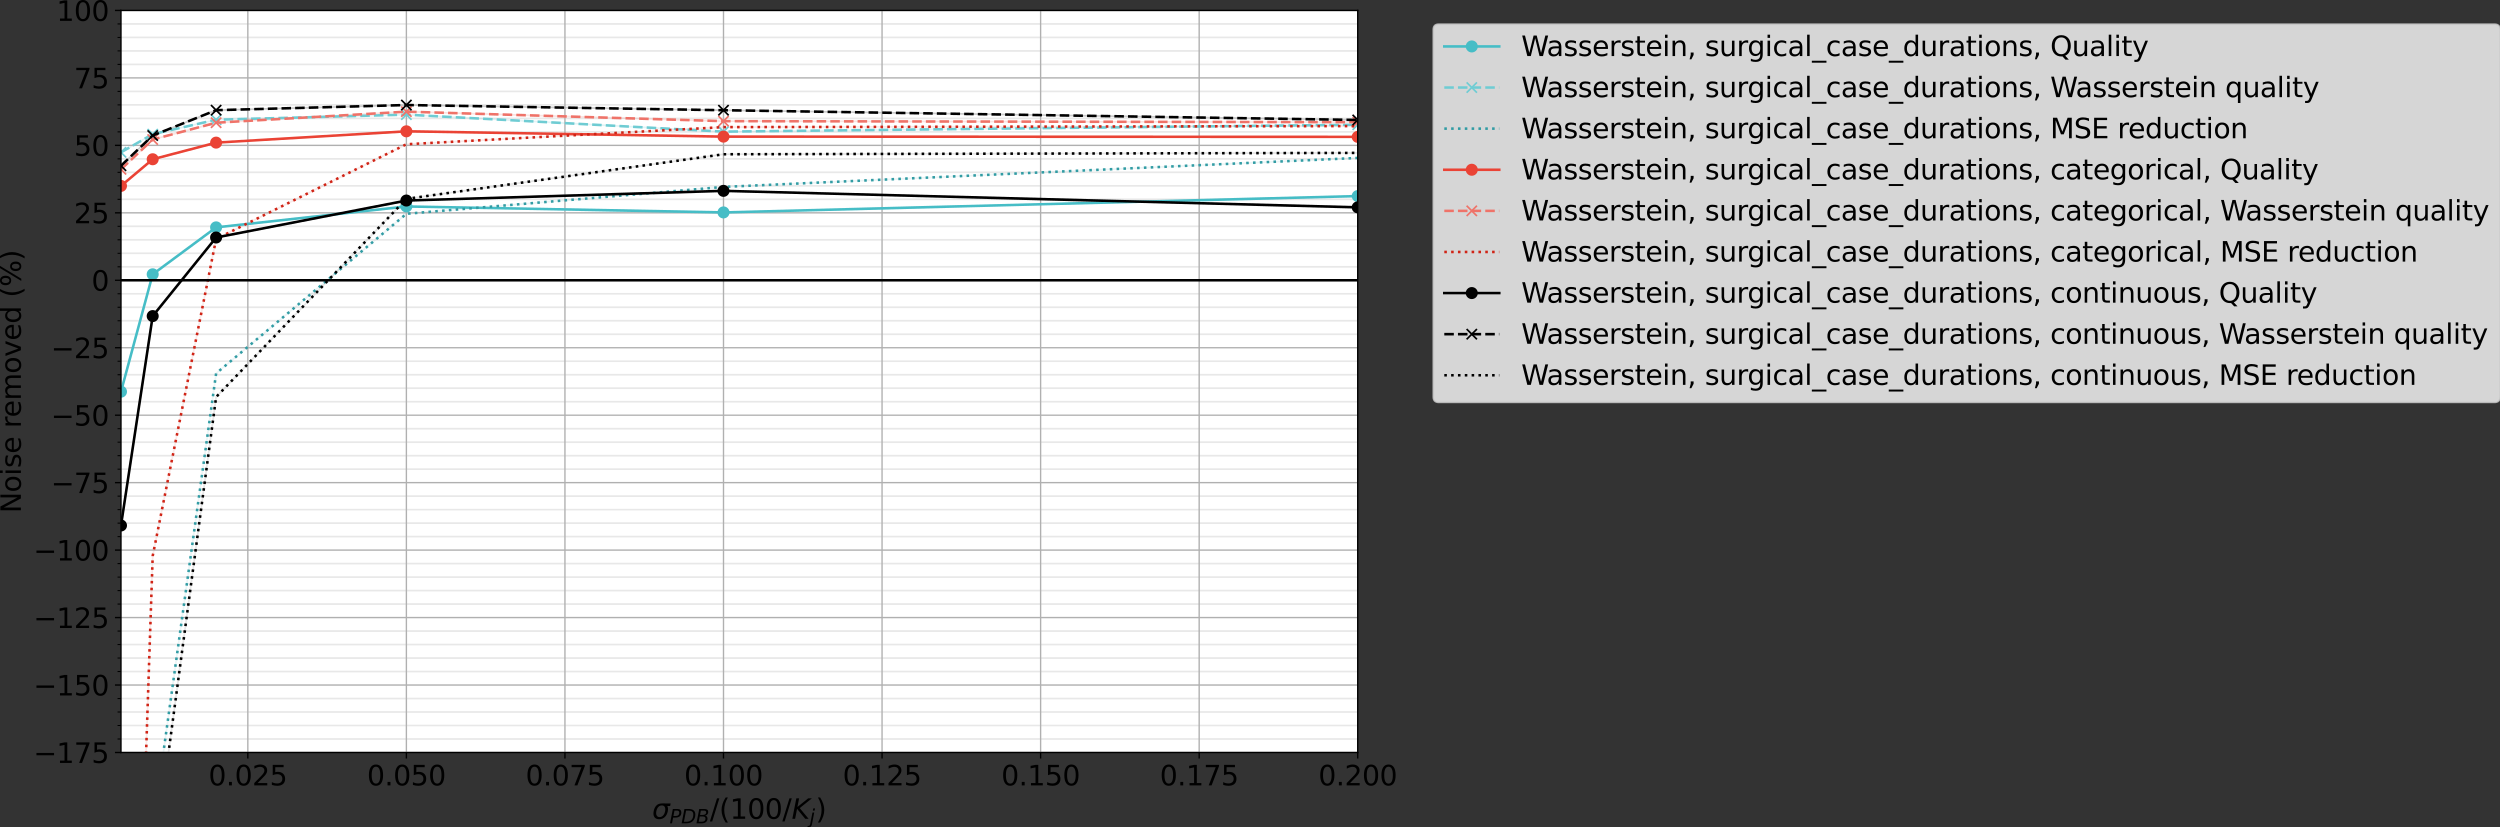 <?xml version="1.0" encoding="utf-8" standalone="no"?>
<!DOCTYPE svg PUBLIC "-//W3C//DTD SVG 1.1//EN"
  "http://www.w3.org/Graphics/SVG/1.1/DTD/svg11.dtd">
<svg height="481.684pt" version="1.1" viewBox="0 0 1455.438 481.684" width="1455.438pt" xmlns="http://www.w3.org/2000/svg" xmlns:xlink="http://www.w3.org/1999/xlink">
 <rect x="0" y="0" width="1455.438" height="481.684" fill="#333333" stroke="none"/>
 <defs>
  <style type="text/css">*{stroke-linecap:butt;stroke-linejoin:round;}</style>
 </defs>
 <g id="figure_1">
  <g id="patch_1">
   <path d="M 0 481.684 
L 1455.438 481.684 
L 1455.438 0 
L 0 0 
z
" style="fill:none;"/>
  </g>
  <g id="axes_1">
   <g id="patch_2">
    <path d="M 70.433 438.079 
L 790.433 438.079 
L 790.433 6.079 
L 70.433 6.079 
z
" style="fill:#ffffff;"/>
   </g>
   <g id="PolyCollection_1">
    <defs>
     <path d="M 70.433 -253.665 
L 70.433 -253.665 
L 88.894 -321.994 
L 125.817 -349.318 
L 236.586 -361.489 
L 421.202 -358.015 
L 790.433 -367.538 
L 790.433 -367.538 
L 790.433 -367.538 
L 421.202 -358.015 
L 236.586 -361.489 
L 125.817 -349.318 
L 88.894 -321.994 
L 70.433 -253.665 
z
" id="m7bdfae3eb8" style="stroke:#46bdc6;stroke-opacity:0.2;"/>
    </defs>
    <g clip-path="url(#p6b42dcc4b8)">
     <use style="fill:#46bdc6;fill-opacity:0.2;stroke:#46bdc6;stroke-opacity:0.2;" x="0" xlink:href="#m7bdfae3eb8" y="481.684"/>
    </g>
   </g>
   <g id="PolyCollection_2">
    <defs>
     <path d="M 70.433 -392.993 
L 70.433 -392.993 
L 88.894 -403.583 
L 125.817 -411.979 
L 236.586 -414.948 
L 421.202 -405.047 
L 790.433 -409.071 
L 790.433 -409.071 
L 790.433 -409.071 
L 421.202 -405.047 
L 236.586 -414.948 
L 125.817 -411.979 
L 88.894 -403.583 
L 70.433 -392.993 
z
" id="mdde8b8a788" style="stroke:#6fccd3;stroke-opacity:0.2;"/>
    </defs>
    <g clip-path="url(#p6b42dcc4b8)">
     <use style="fill:#6fccd3;fill-opacity:0.2;stroke:#6fccd3;stroke-opacity:0.2;" x="0" xlink:href="#mdde8b8a788" y="481.684"/>
    </g>
   </g>
   <g id="PolyCollection_3">
    <path clip-path="url(#p6b42dcc4b8)" d="M 70.433 1307.677 
L 70.433 1307.677 
L 88.894 482.855 
L 125.817 217.386 
L 236.586 124.464 
L 421.202 108.825 
L 790.433 91.947 
L 790.433 91.947 
L 790.433 91.947 
L 421.202 108.825 
L 236.586 124.464 
L 125.817 217.386 
L 88.894 482.855 
L 70.433 1307.677 
z
" style="fill:#329ca4;fill-opacity:0.1;stroke:#329ca4;stroke-opacity:0.1;"/>
   </g>
   <g id="PolyCollection_4">
    <defs>
     <path d="M 70.433 -373.447 
L 70.433 -373.447 
L 88.894 -388.973 
L 125.817 -398.651 
L 236.586 -405.236 
L 421.202 -402.145 
L 790.433 -402.004 
L 790.433 -402.004 
L 790.433 -402.004 
L 421.202 -402.145 
L 236.586 -405.236 
L 125.817 -398.651 
L 88.894 -388.973 
L 70.433 -373.447 
z
" id="md564dfec83" style="stroke:#ea4335;stroke-opacity:0.2;"/>
    </defs>
    <g clip-path="url(#p6b42dcc4b8)">
     <use style="fill:#ea4335;fill-opacity:0.2;stroke:#ea4335;stroke-opacity:0.2;" x="0" xlink:href="#md564dfec83" y="481.684"/>
    </g>
   </g>
   <g id="PolyCollection_5">
    <defs>
     <path d="M 70.433 -383.113 
L 70.433 -383.113 
L 88.894 -400.457 
L 125.817 -410.243 
L 236.586 -416.68 
L 421.202 -411.151 
L 790.433 -410.548 
L 790.433 -410.548 
L 790.433 -410.548 
L 421.202 -411.151 
L 236.586 -416.68 
L 125.817 -410.243 
L 88.894 -400.457 
L 70.433 -383.113 
z
" id="mb5140f2e91" style="stroke:#ef7369;stroke-opacity:0.2;"/>
    </defs>
    <g clip-path="url(#p6b42dcc4b8)">
     <use style="fill:#ef7369;fill-opacity:0.2;stroke:#ef7369;stroke-opacity:0.2;" x="0" xlink:href="#mb5140f2e91" y="481.684"/>
    </g>
   </g>
   <g id="PolyCollection_6">
    <path clip-path="url(#p6b42dcc4b8)" d="M 70.433 873.938 
L 70.433 873.938 
L 88.894 323.695 
L 125.817 139.131 
L 236.586 83.983 
L 421.202 74.007 
L 790.433 73.406 
L 790.433 73.406 
L 790.433 73.406 
L 421.202 74.007 
L 236.586 83.983 
L 125.817 139.131 
L 88.894 323.695 
L 70.433 873.938 
z
" style="fill:#d02416;fill-opacity:0.1;stroke:#d02416;stroke-opacity:0.1;"/>
   </g>
   <g id="PolyCollection_7">
    <defs>
     <path d="M 70.433 -175.762 
L 70.433 -175.762 
L 88.894 -297.674 
L 125.817 -343.413 
L 236.586 -364.936 
L 421.202 -370.573 
L 790.433 -360.973 
L 790.433 -360.973 
L 790.433 -360.973 
L 421.202 -370.573 
L 236.586 -364.936 
L 125.817 -343.413 
L 88.894 -297.674 
L 70.433 -175.762 
z
" id="ma21847ed7e" style="stroke:#000000;stroke-opacity:0.2;"/>
    </defs>
    <g clip-path="url(#p6b42dcc4b8)">
     <use style="fill-opacity:0.2;stroke:#000000;stroke-opacity:0.2;" x="0" xlink:href="#ma21847ed7e" y="481.684"/>
    </g>
   </g>
   <g id="PolyCollection_8">
    <defs>
     <path d="M 70.433 -385.172 
L 70.433 -385.172 
L 88.894 -402.78 
L 125.817 -417.54 
L 236.586 -420.542 
L 421.202 -417.512 
L 790.433 -411.851 
L 790.433 -411.851 
L 790.433 -411.851 
L 421.202 -417.512 
L 236.586 -420.542 
L 125.817 -417.54 
L 88.894 -402.78 
L 70.433 -385.172 
z
" id="m286c093459" style="stroke:#000000;stroke-opacity:0.2;"/>
    </defs>
    <g clip-path="url(#p6b42dcc4b8)">
     <use style="fill-opacity:0.2;stroke:#000000;stroke-opacity:0.2;" x="0" xlink:href="#m286c093459" y="481.684"/>
    </g>
   </g>
   <g id="PolyCollection_9">
    <path clip-path="url(#p6b42dcc4b8)" d="M 70.433 1524.576 
L 70.433 1524.576 
L 88.894 506.979 
L 125.817 231.123 
L 236.586 115.783 
L 421.202 89.812 
L 790.433 89.014 
L 790.433 89.014 
L 790.433 89.014 
L 421.202 89.812 
L 236.586 115.783 
L 125.817 231.123 
L 88.894 506.979 
L 70.433 1524.576 
z
" style="fill-opacity:0.1;stroke:#000000;stroke-opacity:0.1;"/>
   </g>
   <g id="matplotlib.axis_1">
    <g id="xtick_1">
     <g id="line2d_1">
      <path clip-path="url(#p6b42dcc4b8)" d="M 144.279 438.079 
L 144.279 6.079 
" style="fill:none;stroke:#b0b0b0;stroke-linecap:square;stroke-width:0.8;"/>
     </g>
     <g id="line2d_2">
      <defs>
       <path d="M 0 0 
L 0 3.5 
" id="m7fb1b669ab" style="stroke:#000000;stroke-width:0.8;"/>
      </defs>
      <g>
       <use style="stroke:#000000;stroke-width:0.8;" x="144.279" xlink:href="#m7fb1b669ab" y="438.079"/>
      </g>
     </g>
     <g id="text_1">
      <!-- 0.025 -->
      <g transform="translate(121.376 457.236)scale(0.16 -0.16)">
       <defs>
        <path d="M 2034 4250 
Q 1547 4250 1301 3770 
Q 1056 3291 1056 2328 
Q 1056 1369 1301 889 
Q 1547 409 2034 409 
Q 2525 409 2770 889 
Q 3016 1369 3016 2328 
Q 3016 3291 2770 3770 
Q 2525 4250 2034 4250 
z
M 2034 4750 
Q 2819 4750 3233 4129 
Q 3647 3509 3647 2328 
Q 3647 1150 3233 529 
Q 2819 -91 2034 -91 
Q 1250 -91 836 529 
Q 422 1150 422 2328 
Q 422 3509 836 4129 
Q 1250 4750 2034 4750 
z
" id="DejaVuSans-30" transform="scale(0.016)"/>
        <path d="M 684 794 
L 1344 794 
L 1344 0 
L 684 0 
L 684 794 
z
" id="DejaVuSans-2e" transform="scale(0.016)"/>
        <path d="M 1228 531 
L 3431 531 
L 3431 0 
L 469 0 
L 469 531 
Q 828 903 1448 1529 
Q 2069 2156 2228 2338 
Q 2531 2678 2651 2914 
Q 2772 3150 2772 3378 
Q 2772 3750 2511 3984 
Q 2250 4219 1831 4219 
Q 1534 4219 1204 4116 
Q 875 4013 500 3803 
L 500 4441 
Q 881 4594 1212 4672 
Q 1544 4750 1819 4750 
Q 2544 4750 2975 4387 
Q 3406 4025 3406 3419 
Q 3406 3131 3298 2873 
Q 3191 2616 2906 2266 
Q 2828 2175 2409 1742 
Q 1991 1309 1228 531 
z
" id="DejaVuSans-32" transform="scale(0.016)"/>
        <path d="M 691 4666 
L 3169 4666 
L 3169 4134 
L 1269 4134 
L 1269 2991 
Q 1406 3038 1543 3061 
Q 1681 3084 1819 3084 
Q 2600 3084 3056 2656 
Q 3513 2228 3513 1497 
Q 3513 744 3044 326 
Q 2575 -91 1722 -91 
Q 1428 -91 1123 -41 
Q 819 9 494 109 
L 494 744 
Q 775 591 1075 516 
Q 1375 441 1709 441 
Q 2250 441 2565 725 
Q 2881 1009 2881 1497 
Q 2881 1984 2565 2268 
Q 2250 2553 1709 2553 
Q 1456 2553 1204 2497 
Q 953 2441 691 2322 
L 691 4666 
z
" id="DejaVuSans-35" transform="scale(0.016)"/>
       </defs>
       <use xlink:href="#DejaVuSans-30"/>
       <use x="63.623" xlink:href="#DejaVuSans-2e"/>
       <use x="95.41" xlink:href="#DejaVuSans-30"/>
       <use x="159.033" xlink:href="#DejaVuSans-32"/>
       <use x="222.656" xlink:href="#DejaVuSans-35"/>
      </g>
     </g>
    </g>
    <g id="xtick_2">
     <g id="line2d_3">
      <path clip-path="url(#p6b42dcc4b8)" d="M 236.586 438.079 
L 236.586 6.079 
" style="fill:none;stroke:#b0b0b0;stroke-linecap:square;stroke-width:0.8;"/>
     </g>
     <g id="line2d_4">
      <g>
       <use style="stroke:#000000;stroke-width:0.8;" x="236.586" xlink:href="#m7fb1b669ab" y="438.079"/>
      </g>
     </g>
     <g id="text_2">
      <!-- 0.050 -->
      <g transform="translate(213.684 457.236)scale(0.16 -0.16)">
       <use xlink:href="#DejaVuSans-30"/>
       <use x="63.623" xlink:href="#DejaVuSans-2e"/>
       <use x="95.41" xlink:href="#DejaVuSans-30"/>
       <use x="159.033" xlink:href="#DejaVuSans-35"/>
       <use x="222.656" xlink:href="#DejaVuSans-30"/>
      </g>
     </g>
    </g>
    <g id="xtick_3">
     <g id="line2d_5">
      <path clip-path="url(#p6b42dcc4b8)" d="M 328.894 438.079 
L 328.894 6.079 
" style="fill:none;stroke:#b0b0b0;stroke-linecap:square;stroke-width:0.8;"/>
     </g>
     <g id="line2d_6">
      <g>
       <use style="stroke:#000000;stroke-width:0.8;" x="328.894" xlink:href="#m7fb1b669ab" y="438.079"/>
      </g>
     </g>
     <g id="text_3">
      <!-- 0.075 -->
      <g transform="translate(305.992 457.236)scale(0.16 -0.16)">
       <defs>
        <path d="M 525 4666 
L 3525 4666 
L 3525 4397 
L 1831 0 
L 1172 0 
L 2766 4134 
L 525 4134 
L 525 4666 
z
" id="DejaVuSans-37" transform="scale(0.016)"/>
       </defs>
       <use xlink:href="#DejaVuSans-30"/>
       <use x="63.623" xlink:href="#DejaVuSans-2e"/>
       <use x="95.41" xlink:href="#DejaVuSans-30"/>
       <use x="159.033" xlink:href="#DejaVuSans-37"/>
       <use x="222.656" xlink:href="#DejaVuSans-35"/>
      </g>
     </g>
    </g>
    <g id="xtick_4">
     <g id="line2d_7">
      <path clip-path="url(#p6b42dcc4b8)" d="M 421.202 438.079 
L 421.202 6.079 
" style="fill:none;stroke:#b0b0b0;stroke-linecap:square;stroke-width:0.8;"/>
     </g>
     <g id="line2d_8">
      <g>
       <use style="stroke:#000000;stroke-width:0.8;" x="421.202" xlink:href="#m7fb1b669ab" y="438.079"/>
      </g>
     </g>
     <g id="text_4">
      <!-- 0.100 -->
      <g transform="translate(398.299 457.236)scale(0.16 -0.16)">
       <defs>
        <path d="M 794 531 
L 1825 531 
L 1825 4091 
L 703 3866 
L 703 4441 
L 1819 4666 
L 2450 4666 
L 2450 531 
L 3481 531 
L 3481 0 
L 794 0 
L 794 531 
z
" id="DejaVuSans-31" transform="scale(0.016)"/>
       </defs>
       <use xlink:href="#DejaVuSans-30"/>
       <use x="63.623" xlink:href="#DejaVuSans-2e"/>
       <use x="95.41" xlink:href="#DejaVuSans-31"/>
       <use x="159.033" xlink:href="#DejaVuSans-30"/>
       <use x="222.656" xlink:href="#DejaVuSans-30"/>
      </g>
     </g>
    </g>
    <g id="xtick_5">
     <g id="line2d_9">
      <path clip-path="url(#p6b42dcc4b8)" d="M 513.509 438.079 
L 513.509 6.079 
" style="fill:none;stroke:#b0b0b0;stroke-linecap:square;stroke-width:0.8;"/>
     </g>
     <g id="line2d_10">
      <g>
       <use style="stroke:#000000;stroke-width:0.8;" x="513.509" xlink:href="#m7fb1b669ab" y="438.079"/>
      </g>
     </g>
     <g id="text_5">
      <!-- 0.125 -->
      <g transform="translate(490.607 457.236)scale(0.16 -0.16)">
       <use xlink:href="#DejaVuSans-30"/>
       <use x="63.623" xlink:href="#DejaVuSans-2e"/>
       <use x="95.41" xlink:href="#DejaVuSans-31"/>
       <use x="159.033" xlink:href="#DejaVuSans-32"/>
       <use x="222.656" xlink:href="#DejaVuSans-35"/>
      </g>
     </g>
    </g>
    <g id="xtick_6">
     <g id="line2d_11">
      <path clip-path="url(#p6b42dcc4b8)" d="M 605.817 438.079 
L 605.817 6.079 
" style="fill:none;stroke:#b0b0b0;stroke-linecap:square;stroke-width:0.8;"/>
     </g>
     <g id="line2d_12">
      <g>
       <use style="stroke:#000000;stroke-width:0.8;" x="605.817" xlink:href="#m7fb1b669ab" y="438.079"/>
      </g>
     </g>
     <g id="text_6">
      <!-- 0.150 -->
      <g transform="translate(582.915 457.236)scale(0.16 -0.16)">
       <use xlink:href="#DejaVuSans-30"/>
       <use x="63.623" xlink:href="#DejaVuSans-2e"/>
       <use x="95.41" xlink:href="#DejaVuSans-31"/>
       <use x="159.033" xlink:href="#DejaVuSans-35"/>
       <use x="222.656" xlink:href="#DejaVuSans-30"/>
      </g>
     </g>
    </g>
    <g id="xtick_7">
     <g id="line2d_13">
      <path clip-path="url(#p6b42dcc4b8)" d="M 698.125 438.079 
L 698.125 6.079 
" style="fill:none;stroke:#b0b0b0;stroke-linecap:square;stroke-width:0.8;"/>
     </g>
     <g id="line2d_14">
      <g>
       <use style="stroke:#000000;stroke-width:0.8;" x="698.125" xlink:href="#m7fb1b669ab" y="438.079"/>
      </g>
     </g>
     <g id="text_7">
      <!-- 0.175 -->
      <g transform="translate(675.222 457.236)scale(0.16 -0.16)">
       <use xlink:href="#DejaVuSans-30"/>
       <use x="63.623" xlink:href="#DejaVuSans-2e"/>
       <use x="95.41" xlink:href="#DejaVuSans-31"/>
       <use x="159.033" xlink:href="#DejaVuSans-37"/>
       <use x="222.656" xlink:href="#DejaVuSans-35"/>
      </g>
     </g>
    </g>
    <g id="xtick_8">
     <g id="line2d_15">
      <path clip-path="url(#p6b42dcc4b8)" d="M 790.433 438.079 
L 790.433 6.079 
" style="fill:none;stroke:#b0b0b0;stroke-linecap:square;stroke-width:0.8;"/>
     </g>
     <g id="line2d_16">
      <g>
       <use style="stroke:#000000;stroke-width:0.8;" x="790.433" xlink:href="#m7fb1b669ab" y="438.079"/>
      </g>
     </g>
     <g id="text_8">
      <!-- 0.200 -->
      <g transform="translate(767.53 457.236)scale(0.16 -0.16)">
       <use xlink:href="#DejaVuSans-30"/>
       <use x="63.623" xlink:href="#DejaVuSans-2e"/>
       <use x="95.41" xlink:href="#DejaVuSans-32"/>
       <use x="159.033" xlink:href="#DejaVuSans-30"/>
       <use x="222.656" xlink:href="#DejaVuSans-30"/>
      </g>
     </g>
    </g>
    <g id="text_9">
     <!-- $\sigma_{PDB}$/$(100/K_j)$ -->
     <g transform="translate(379.632 476.724)scale(0.16 -0.16)">
      <defs>
       <path d="M 2219 3044 
Q 1744 3044 1422 2700 
Q 1081 2341 969 1747 
Q 844 1119 1044 756 
Q 1241 397 1706 397 
Q 2166 397 2503 759 
Q 2844 1122 2966 1747 
Q 3075 2319 2881 2700 
Q 2700 3044 2219 3044 
z
M 2309 3503 
L 4219 3500 
L 4106 2925 
L 3463 2925 
Q 3706 2438 3575 1747 
Q 3406 888 2884 400 
Q 2359 -91 1609 -91 
Q 856 -91 525 400 
Q 194 888 363 1747 
Q 528 2609 1050 3097 
Q 1484 3503 2309 3503 
z
" id="DejaVuSans-Oblique-3c3" transform="scale(0.016)"/>
       <path d="M 1081 4666 
L 2541 4666 
Q 3178 4666 3512 4369 
Q 3847 4072 3847 3500 
Q 3847 2731 3353 2303 
Q 2859 1875 1966 1875 
L 1172 1875 
L 806 0 
L 172 0 
L 1081 4666 
z
M 1613 4147 
L 1275 2394 
L 2069 2394 
Q 2606 2394 2893 2669 
Q 3181 2944 3181 3456 
Q 3181 3784 2986 3965 
Q 2791 4147 2438 4147 
L 1613 4147 
z
" id="DejaVuSans-Oblique-50" transform="scale(0.016)"/>
       <path d="M 1081 4666 
L 2438 4666 
Q 3519 4666 4070 4208 
Q 4622 3750 4622 2847 
Q 4622 2250 4412 1698 
Q 4203 1147 3834 769 
Q 3463 381 2891 190 
Q 2319 0 1538 0 
L 172 0 
L 1081 4666 
z
M 1613 4147 
L 909 519 
L 1734 519 
Q 2794 519 3375 1128 
Q 3956 1738 3956 2847 
Q 3956 3519 3581 3833 
Q 3206 4147 2406 4147 
L 1613 4147 
z
" id="DejaVuSans-Oblique-44" transform="scale(0.016)"/>
       <path d="M 1081 4666 
L 2694 4666 
Q 3350 4666 3675 4422 
Q 4000 4178 4000 3688 
Q 4000 3238 3720 2911 
Q 3441 2584 2988 2516 
Q 3375 2428 3569 2181 
Q 3763 1934 3763 1522 
Q 3763 819 3242 409 
Q 2722 0 1819 0 
L 172 0 
L 1081 4666 
z
M 1234 2228 
L 903 519 
L 1919 519 
Q 2491 519 2800 781 
Q 3109 1044 3109 1522 
Q 3109 1891 2904 2059 
Q 2700 2228 2247 2228 
L 1234 2228 
z
M 1606 4147 
L 1331 2741 
L 2272 2741 
Q 2775 2741 3058 2959 
Q 3341 3178 3341 3566 
Q 3341 3869 3150 4008 
Q 2959 4147 2541 4147 
L 1606 4147 
z
" id="DejaVuSans-Oblique-42" transform="scale(0.016)"/>
       <path d="M 1625 4666 
L 2156 4666 
L 531 -594 
L 0 -594 
L 1625 4666 
z
" id="DejaVuSans-2f" transform="scale(0.016)"/>
       <path d="M 1984 4856 
Q 1566 4138 1362 3434 
Q 1159 2731 1159 2009 
Q 1159 1288 1364 580 
Q 1569 -128 1984 -844 
L 1484 -844 
Q 1016 -109 783 600 
Q 550 1309 550 2009 
Q 550 2706 781 3412 
Q 1013 4119 1484 4856 
L 1984 4856 
z
" id="DejaVuSans-28" transform="scale(0.016)"/>
       <path d="M 1081 4666 
L 1716 4666 
L 1331 2700 
L 3781 4666 
L 4622 4666 
L 1850 2438 
L 3878 0 
L 3109 0 
L 1247 2272 
L 806 0 
L 172 0 
L 1081 4666 
z
" id="DejaVuSans-Oblique-4b" transform="scale(0.016)"/>
       <path d="M 928 3500 
L 1503 3500 
L 813 -63 
L 809 -78 
Q 694 -675 544 -897 
Q 403 -1106 132 -1218 
Q -138 -1331 -506 -1331 
L -722 -1331 
L -628 -844 
L -481 -844 
Q -144 -844 -1 -703 
Q 141 -563 238 -63 
L 928 3500 
z
M 1197 4863 
L 1772 4863 
L 1631 4134 
L 1056 4134 
L 1197 4863 
z
" id="DejaVuSans-Oblique-6a" transform="scale(0.016)"/>
       <path d="M 513 4856 
L 1013 4856 
Q 1481 4119 1714 3412 
Q 1947 2706 1947 2009 
Q 1947 1309 1714 600 
Q 1481 -109 1013 -844 
L 513 -844 
Q 928 -128 1133 580 
Q 1338 1288 1338 2009 
Q 1338 2731 1133 3434 
Q 928 4138 513 4856 
z
" id="DejaVuSans-29" transform="scale(0.016)"/>
      </defs>
      <use transform="translate(0 0.125)" xlink:href="#DejaVuSans-Oblique-3c3"/>
      <use transform="translate(63.379 -16.281)scale(0.7)" xlink:href="#DejaVuSans-Oblique-50"/>
      <use transform="translate(105.591 -16.281)scale(0.7)" xlink:href="#DejaVuSans-Oblique-44"/>
      <use transform="translate(159.492 -16.281)scale(0.7)" xlink:href="#DejaVuSans-Oblique-42"/>
      <use transform="translate(210.249 0.125)" xlink:href="#DejaVuSans-2f"/>
      <use transform="translate(243.94 0.125)" xlink:href="#DejaVuSans-28"/>
      <use transform="translate(282.954 0.125)" xlink:href="#DejaVuSans-31"/>
      <use transform="translate(346.577 0.125)" xlink:href="#DejaVuSans-30"/>
      <use transform="translate(410.2 0.125)" xlink:href="#DejaVuSans-30"/>
      <use transform="translate(473.823 0.125)" xlink:href="#DejaVuSans-2f"/>
      <use transform="translate(507.515 0.125)" xlink:href="#DejaVuSans-Oblique-4b"/>
      <use transform="translate(573.091 -16.281)scale(0.7)" xlink:href="#DejaVuSans-Oblique-6a"/>
      <use transform="translate(595.273 0.125)" xlink:href="#DejaVuSans-29"/>
     </g>
    </g>
   </g>
   <g id="matplotlib.axis_2">
    <g id="ytick_1">
     <g id="line2d_17">
      <path clip-path="url(#p6b42dcc4b8)" d="M 70.433 438.079 
L 790.433 438.079 
" style="fill:none;stroke:#b0b0b0;stroke-linecap:square;stroke-width:0.8;"/>
     </g>
     <g id="line2d_18">
      <defs>
       <path d="M 0 0 
L -3.5 0 
" id="m3edcd7ba03" style="stroke:#000000;stroke-width:0.8;"/>
      </defs>
      <g>
       <use style="stroke:#000000;stroke-width:0.8;" x="70.433" xlink:href="#m3edcd7ba03" y="438.079"/>
      </g>
     </g>
     <g id="text_10">
      <!-- −175 -->
      <g transform="translate(19.485 444.158)scale(0.16 -0.16)">
       <defs>
        <path d="M 678 2272 
L 4684 2272 
L 4684 1741 
L 678 1741 
L 678 2272 
z
" id="DejaVuSans-2212" transform="scale(0.016)"/>
       </defs>
       <use xlink:href="#DejaVuSans-2212"/>
       <use x="83.789" xlink:href="#DejaVuSans-31"/>
       <use x="147.412" xlink:href="#DejaVuSans-37"/>
       <use x="211.035" xlink:href="#DejaVuSans-35"/>
      </g>
     </g>
    </g>
    <g id="ytick_2">
     <g id="line2d_19">
      <path clip-path="url(#p6b42dcc4b8)" d="M 70.433 398.806 
L 790.433 398.806 
" style="fill:none;stroke:#b0b0b0;stroke-linecap:square;stroke-width:0.8;"/>
     </g>
     <g id="line2d_20">
      <g>
       <use style="stroke:#000000;stroke-width:0.8;" x="70.433" xlink:href="#m3edcd7ba03" y="398.806"/>
      </g>
     </g>
     <g id="text_11">
      <!-- −150 -->
      <g transform="translate(19.485 404.885)scale(0.16 -0.16)">
       <use xlink:href="#DejaVuSans-2212"/>
       <use x="83.789" xlink:href="#DejaVuSans-31"/>
       <use x="147.412" xlink:href="#DejaVuSans-35"/>
       <use x="211.035" xlink:href="#DejaVuSans-30"/>
      </g>
     </g>
    </g>
    <g id="ytick_3">
     <g id="line2d_21">
      <path clip-path="url(#p6b42dcc4b8)" d="M 70.433 359.533 
L 790.433 359.533 
" style="fill:none;stroke:#b0b0b0;stroke-linecap:square;stroke-width:0.8;"/>
     </g>
     <g id="line2d_22">
      <g>
       <use style="stroke:#000000;stroke-width:0.8;" x="70.433" xlink:href="#m3edcd7ba03" y="359.533"/>
      </g>
     </g>
     <g id="text_12">
      <!-- −125 -->
      <g transform="translate(19.485 365.612)scale(0.16 -0.16)">
       <use xlink:href="#DejaVuSans-2212"/>
       <use x="83.789" xlink:href="#DejaVuSans-31"/>
       <use x="147.412" xlink:href="#DejaVuSans-32"/>
       <use x="211.035" xlink:href="#DejaVuSans-35"/>
      </g>
     </g>
    </g>
    <g id="ytick_4">
     <g id="line2d_23">
      <path clip-path="url(#p6b42dcc4b8)" d="M 70.433 320.261 
L 790.433 320.261 
" style="fill:none;stroke:#b0b0b0;stroke-linecap:square;stroke-width:0.8;"/>
     </g>
     <g id="line2d_24">
      <g>
       <use style="stroke:#000000;stroke-width:0.8;" x="70.433" xlink:href="#m3edcd7ba03" y="320.261"/>
      </g>
     </g>
     <g id="text_13">
      <!-- −100 -->
      <g transform="translate(19.485 326.339)scale(0.16 -0.16)">
       <use xlink:href="#DejaVuSans-2212"/>
       <use x="83.789" xlink:href="#DejaVuSans-31"/>
       <use x="147.412" xlink:href="#DejaVuSans-30"/>
       <use x="211.035" xlink:href="#DejaVuSans-30"/>
      </g>
     </g>
    </g>
    <g id="ytick_5">
     <g id="line2d_25">
      <path clip-path="url(#p6b42dcc4b8)" d="M 70.433 280.988 
L 790.433 280.988 
" style="fill:none;stroke:#b0b0b0;stroke-linecap:square;stroke-width:0.8;"/>
     </g>
     <g id="line2d_26">
      <g>
       <use style="stroke:#000000;stroke-width:0.8;" x="70.433" xlink:href="#m3edcd7ba03" y="280.988"/>
      </g>
     </g>
     <g id="text_14">
      <!-- −75 -->
      <g transform="translate(29.665 287.067)scale(0.16 -0.16)">
       <use xlink:href="#DejaVuSans-2212"/>
       <use x="83.789" xlink:href="#DejaVuSans-37"/>
       <use x="147.412" xlink:href="#DejaVuSans-35"/>
      </g>
     </g>
    </g>
    <g id="ytick_6">
     <g id="line2d_27">
      <path clip-path="url(#p6b42dcc4b8)" d="M 70.433 241.715 
L 790.433 241.715 
" style="fill:none;stroke:#b0b0b0;stroke-linecap:square;stroke-width:0.8;"/>
     </g>
     <g id="line2d_28">
      <g>
       <use style="stroke:#000000;stroke-width:0.8;" x="70.433" xlink:href="#m3edcd7ba03" y="241.715"/>
      </g>
     </g>
     <g id="text_15">
      <!-- −50 -->
      <g transform="translate(29.665 247.794)scale(0.16 -0.16)">
       <use xlink:href="#DejaVuSans-2212"/>
       <use x="83.789" xlink:href="#DejaVuSans-35"/>
       <use x="147.412" xlink:href="#DejaVuSans-30"/>
      </g>
     </g>
    </g>
    <g id="ytick_7">
     <g id="line2d_29">
      <path clip-path="url(#p6b42dcc4b8)" d="M 70.433 202.442 
L 790.433 202.442 
" style="fill:none;stroke:#b0b0b0;stroke-linecap:square;stroke-width:0.8;"/>
     </g>
     <g id="line2d_30">
      <g>
       <use style="stroke:#000000;stroke-width:0.8;" x="70.433" xlink:href="#m3edcd7ba03" y="202.442"/>
      </g>
     </g>
     <g id="text_16">
      <!-- −25 -->
      <g transform="translate(29.665 208.521)scale(0.16 -0.16)">
       <use xlink:href="#DejaVuSans-2212"/>
       <use x="83.789" xlink:href="#DejaVuSans-32"/>
       <use x="147.412" xlink:href="#DejaVuSans-35"/>
      </g>
     </g>
    </g>
    <g id="ytick_8">
     <g id="line2d_31">
      <path clip-path="url(#p6b42dcc4b8)" d="M 70.433 163.17 
L 790.433 163.17 
" style="fill:none;stroke:#b0b0b0;stroke-linecap:square;stroke-width:0.8;"/>
     </g>
     <g id="line2d_32">
      <g>
       <use style="stroke:#000000;stroke-width:0.8;" x="70.433" xlink:href="#m3edcd7ba03" y="163.17"/>
      </g>
     </g>
     <g id="text_17">
      <!-- 0 -->
      <g transform="translate(53.252 169.248)scale(0.16 -0.16)">
       <use xlink:href="#DejaVuSans-30"/>
      </g>
     </g>
    </g>
    <g id="ytick_9">
     <g id="line2d_33">
      <path clip-path="url(#p6b42dcc4b8)" d="M 70.433 123.897 
L 790.433 123.897 
" style="fill:none;stroke:#b0b0b0;stroke-linecap:square;stroke-width:0.8;"/>
     </g>
     <g id="line2d_34">
      <g>
       <use style="stroke:#000000;stroke-width:0.8;" x="70.433" xlink:href="#m3edcd7ba03" y="123.897"/>
      </g>
     </g>
     <g id="text_18">
      <!-- 25 -->
      <g transform="translate(43.072 129.976)scale(0.16 -0.16)">
       <use xlink:href="#DejaVuSans-32"/>
       <use x="63.623" xlink:href="#DejaVuSans-35"/>
      </g>
     </g>
    </g>
    <g id="ytick_10">
     <g id="line2d_35">
      <path clip-path="url(#p6b42dcc4b8)" d="M 70.433 84.624 
L 790.433 84.624 
" style="fill:none;stroke:#b0b0b0;stroke-linecap:square;stroke-width:0.8;"/>
     </g>
     <g id="line2d_36">
      <g>
       <use style="stroke:#000000;stroke-width:0.8;" x="70.433" xlink:href="#m3edcd7ba03" y="84.624"/>
      </g>
     </g>
     <g id="text_19">
      <!-- 50 -->
      <g transform="translate(43.072 90.703)scale(0.16 -0.16)">
       <use xlink:href="#DejaVuSans-35"/>
       <use x="63.623" xlink:href="#DejaVuSans-30"/>
      </g>
     </g>
    </g>
    <g id="ytick_11">
     <g id="line2d_37">
      <path clip-path="url(#p6b42dcc4b8)" d="M 70.433 45.351 
L 790.433 45.351 
" style="fill:none;stroke:#b0b0b0;stroke-linecap:square;stroke-width:0.8;"/>
     </g>
     <g id="line2d_38">
      <g>
       <use style="stroke:#000000;stroke-width:0.8;" x="70.433" xlink:href="#m3edcd7ba03" y="45.351"/>
      </g>
     </g>
     <g id="text_20">
      <!-- 75 -->
      <g transform="translate(43.072 51.43)scale(0.16 -0.16)">
       <use xlink:href="#DejaVuSans-37"/>
       <use x="63.623" xlink:href="#DejaVuSans-35"/>
      </g>
     </g>
    </g>
    <g id="ytick_12">
     <g id="line2d_39">
      <path clip-path="url(#p6b42dcc4b8)" d="M 70.433 6.079 
L 790.433 6.079 
" style="fill:none;stroke:#b0b0b0;stroke-linecap:square;stroke-width:0.8;"/>
     </g>
     <g id="line2d_40">
      <g>
       <use style="stroke:#000000;stroke-width:0.8;" x="70.433" xlink:href="#m3edcd7ba03" y="6.079"/>
      </g>
     </g>
     <g id="text_21">
      <!-- 100 -->
      <g transform="translate(32.892 12.158)scale(0.16 -0.16)">
       <use xlink:href="#DejaVuSans-31"/>
       <use x="63.623" xlink:href="#DejaVuSans-30"/>
       <use x="127.246" xlink:href="#DejaVuSans-30"/>
      </g>
     </g>
    </g>
    <g id="ytick_13">
     <g id="line2d_41">
      <path clip-path="url(#p6b42dcc4b8)" d="M 70.433 430.224 
L 790.433 430.224 
" style="fill:none;stroke:#b0b0b0;stroke-linecap:square;stroke-opacity:0.3;"/>
     </g>
     <g id="line2d_42">
      <defs>
       <path d="M 0 0 
L -2 0 
" id="m473a45a245" style="stroke:#000000;stroke-width:0.6;"/>
      </defs>
      <g>
       <use style="stroke:#000000;stroke-width:0.6;" x="70.433" xlink:href="#m473a45a245" y="430.224"/>
      </g>
     </g>
    </g>
    <g id="ytick_14">
     <g id="line2d_43">
      <path clip-path="url(#p6b42dcc4b8)" d="M 70.433 422.37 
L 790.433 422.37 
" style="fill:none;stroke:#b0b0b0;stroke-linecap:square;stroke-opacity:0.3;"/>
     </g>
     <g id="line2d_44">
      <g>
       <use style="stroke:#000000;stroke-width:0.6;" x="70.433" xlink:href="#m473a45a245" y="422.37"/>
      </g>
     </g>
    </g>
    <g id="ytick_15">
     <g id="line2d_45">
      <path clip-path="url(#p6b42dcc4b8)" d="M 70.433 414.515 
L 790.433 414.515 
" style="fill:none;stroke:#b0b0b0;stroke-linecap:square;stroke-opacity:0.3;"/>
     </g>
     <g id="line2d_46">
      <g>
       <use style="stroke:#000000;stroke-width:0.6;" x="70.433" xlink:href="#m473a45a245" y="414.515"/>
      </g>
     </g>
    </g>
    <g id="ytick_16">
     <g id="line2d_47">
      <path clip-path="url(#p6b42dcc4b8)" d="M 70.433 406.661 
L 790.433 406.661 
" style="fill:none;stroke:#b0b0b0;stroke-linecap:square;stroke-opacity:0.3;"/>
     </g>
     <g id="line2d_48">
      <g>
       <use style="stroke:#000000;stroke-width:0.6;" x="70.433" xlink:href="#m473a45a245" y="406.661"/>
      </g>
     </g>
    </g>
    <g id="ytick_17">
     <g id="line2d_49">
      <path clip-path="url(#p6b42dcc4b8)" d="M 70.433 390.951 
L 790.433 390.951 
" style="fill:none;stroke:#b0b0b0;stroke-linecap:square;stroke-opacity:0.3;"/>
     </g>
     <g id="line2d_50">
      <g>
       <use style="stroke:#000000;stroke-width:0.6;" x="70.433" xlink:href="#m473a45a245" y="390.951"/>
      </g>
     </g>
    </g>
    <g id="ytick_18">
     <g id="line2d_51">
      <path clip-path="url(#p6b42dcc4b8)" d="M 70.433 383.097 
L 790.433 383.097 
" style="fill:none;stroke:#b0b0b0;stroke-linecap:square;stroke-opacity:0.3;"/>
     </g>
     <g id="line2d_52">
      <g>
       <use style="stroke:#000000;stroke-width:0.6;" x="70.433" xlink:href="#m473a45a245" y="383.097"/>
      </g>
     </g>
    </g>
    <g id="ytick_19">
     <g id="line2d_53">
      <path clip-path="url(#p6b42dcc4b8)" d="M 70.433 375.242 
L 790.433 375.242 
" style="fill:none;stroke:#b0b0b0;stroke-linecap:square;stroke-opacity:0.3;"/>
     </g>
     <g id="line2d_54">
      <g>
       <use style="stroke:#000000;stroke-width:0.6;" x="70.433" xlink:href="#m473a45a245" y="375.242"/>
      </g>
     </g>
    </g>
    <g id="ytick_20">
     <g id="line2d_55">
      <path clip-path="url(#p6b42dcc4b8)" d="M 70.433 367.388 
L 790.433 367.388 
" style="fill:none;stroke:#b0b0b0;stroke-linecap:square;stroke-opacity:0.3;"/>
     </g>
     <g id="line2d_56">
      <g>
       <use style="stroke:#000000;stroke-width:0.6;" x="70.433" xlink:href="#m473a45a245" y="367.388"/>
      </g>
     </g>
    </g>
    <g id="ytick_21">
     <g id="line2d_57">
      <path clip-path="url(#p6b42dcc4b8)" d="M 70.433 351.679 
L 790.433 351.679 
" style="fill:none;stroke:#b0b0b0;stroke-linecap:square;stroke-opacity:0.3;"/>
     </g>
     <g id="line2d_58">
      <g>
       <use style="stroke:#000000;stroke-width:0.6;" x="70.433" xlink:href="#m473a45a245" y="351.679"/>
      </g>
     </g>
    </g>
    <g id="ytick_22">
     <g id="line2d_59">
      <path clip-path="url(#p6b42dcc4b8)" d="M 70.433 343.824 
L 790.433 343.824 
" style="fill:none;stroke:#b0b0b0;stroke-linecap:square;stroke-opacity:0.3;"/>
     </g>
     <g id="line2d_60">
      <g>
       <use style="stroke:#000000;stroke-width:0.6;" x="70.433" xlink:href="#m473a45a245" y="343.824"/>
      </g>
     </g>
    </g>
    <g id="ytick_23">
     <g id="line2d_61">
      <path clip-path="url(#p6b42dcc4b8)" d="M 70.433 335.97 
L 790.433 335.97 
" style="fill:none;stroke:#b0b0b0;stroke-linecap:square;stroke-opacity:0.3;"/>
     </g>
     <g id="line2d_62">
      <g>
       <use style="stroke:#000000;stroke-width:0.6;" x="70.433" xlink:href="#m473a45a245" y="335.97"/>
      </g>
     </g>
    </g>
    <g id="ytick_24">
     <g id="line2d_63">
      <path clip-path="url(#p6b42dcc4b8)" d="M 70.433 328.115 
L 790.433 328.115 
" style="fill:none;stroke:#b0b0b0;stroke-linecap:square;stroke-opacity:0.3;"/>
     </g>
     <g id="line2d_64">
      <g>
       <use style="stroke:#000000;stroke-width:0.6;" x="70.433" xlink:href="#m473a45a245" y="328.115"/>
      </g>
     </g>
    </g>
    <g id="ytick_25">
     <g id="line2d_65">
      <path clip-path="url(#p6b42dcc4b8)" d="M 70.433 312.406 
L 790.433 312.406 
" style="fill:none;stroke:#b0b0b0;stroke-linecap:square;stroke-opacity:0.3;"/>
     </g>
     <g id="line2d_66">
      <g>
       <use style="stroke:#000000;stroke-width:0.6;" x="70.433" xlink:href="#m473a45a245" y="312.406"/>
      </g>
     </g>
    </g>
    <g id="ytick_26">
     <g id="line2d_67">
      <path clip-path="url(#p6b42dcc4b8)" d="M 70.433 304.551 
L 790.433 304.551 
" style="fill:none;stroke:#b0b0b0;stroke-linecap:square;stroke-opacity:0.3;"/>
     </g>
     <g id="line2d_68">
      <g>
       <use style="stroke:#000000;stroke-width:0.6;" x="70.433" xlink:href="#m473a45a245" y="304.551"/>
      </g>
     </g>
    </g>
    <g id="ytick_27">
     <g id="line2d_69">
      <path clip-path="url(#p6b42dcc4b8)" d="M 70.433 296.697 
L 790.433 296.697 
" style="fill:none;stroke:#b0b0b0;stroke-linecap:square;stroke-opacity:0.3;"/>
     </g>
     <g id="line2d_70">
      <g>
       <use style="stroke:#000000;stroke-width:0.6;" x="70.433" xlink:href="#m473a45a245" y="296.697"/>
      </g>
     </g>
    </g>
    <g id="ytick_28">
     <g id="line2d_71">
      <path clip-path="url(#p6b42dcc4b8)" d="M 70.433 288.842 
L 790.433 288.842 
" style="fill:none;stroke:#b0b0b0;stroke-linecap:square;stroke-opacity:0.3;"/>
     </g>
     <g id="line2d_72">
      <g>
       <use style="stroke:#000000;stroke-width:0.6;" x="70.433" xlink:href="#m473a45a245" y="288.842"/>
      </g>
     </g>
    </g>
    <g id="ytick_29">
     <g id="line2d_73">
      <path clip-path="url(#p6b42dcc4b8)" d="M 70.433 273.133 
L 790.433 273.133 
" style="fill:none;stroke:#b0b0b0;stroke-linecap:square;stroke-opacity:0.3;"/>
     </g>
     <g id="line2d_74">
      <g>
       <use style="stroke:#000000;stroke-width:0.6;" x="70.433" xlink:href="#m473a45a245" y="273.133"/>
      </g>
     </g>
    </g>
    <g id="ytick_30">
     <g id="line2d_75">
      <path clip-path="url(#p6b42dcc4b8)" d="M 70.433 265.279 
L 790.433 265.279 
" style="fill:none;stroke:#b0b0b0;stroke-linecap:square;stroke-opacity:0.3;"/>
     </g>
     <g id="line2d_76">
      <g>
       <use style="stroke:#000000;stroke-width:0.6;" x="70.433" xlink:href="#m473a45a245" y="265.279"/>
      </g>
     </g>
    </g>
    <g id="ytick_31">
     <g id="line2d_77">
      <path clip-path="url(#p6b42dcc4b8)" d="M 70.433 257.424 
L 790.433 257.424 
" style="fill:none;stroke:#b0b0b0;stroke-linecap:square;stroke-opacity:0.3;"/>
     </g>
     <g id="line2d_78">
      <g>
       <use style="stroke:#000000;stroke-width:0.6;" x="70.433" xlink:href="#m473a45a245" y="257.424"/>
      </g>
     </g>
    </g>
    <g id="ytick_32">
     <g id="line2d_79">
      <path clip-path="url(#p6b42dcc4b8)" d="M 70.433 249.57 
L 790.433 249.57 
" style="fill:none;stroke:#b0b0b0;stroke-linecap:square;stroke-opacity:0.3;"/>
     </g>
     <g id="line2d_80">
      <g>
       <use style="stroke:#000000;stroke-width:0.6;" x="70.433" xlink:href="#m473a45a245" y="249.57"/>
      </g>
     </g>
    </g>
    <g id="ytick_33">
     <g id="line2d_81">
      <path clip-path="url(#p6b42dcc4b8)" d="M 70.433 233.861 
L 790.433 233.861 
" style="fill:none;stroke:#b0b0b0;stroke-linecap:square;stroke-opacity:0.3;"/>
     </g>
     <g id="line2d_82">
      <g>
       <use style="stroke:#000000;stroke-width:0.6;" x="70.433" xlink:href="#m473a45a245" y="233.861"/>
      </g>
     </g>
    </g>
    <g id="ytick_34">
     <g id="line2d_83">
      <path clip-path="url(#p6b42dcc4b8)" d="M 70.433 226.006 
L 790.433 226.006 
" style="fill:none;stroke:#b0b0b0;stroke-linecap:square;stroke-opacity:0.3;"/>
     </g>
     <g id="line2d_84">
      <g>
       <use style="stroke:#000000;stroke-width:0.6;" x="70.433" xlink:href="#m473a45a245" y="226.006"/>
      </g>
     </g>
    </g>
    <g id="ytick_35">
     <g id="line2d_85">
      <path clip-path="url(#p6b42dcc4b8)" d="M 70.433 218.151 
L 790.433 218.151 
" style="fill:none;stroke:#b0b0b0;stroke-linecap:square;stroke-opacity:0.3;"/>
     </g>
     <g id="line2d_86">
      <g>
       <use style="stroke:#000000;stroke-width:0.6;" x="70.433" xlink:href="#m473a45a245" y="218.151"/>
      </g>
     </g>
    </g>
    <g id="ytick_36">
     <g id="line2d_87">
      <path clip-path="url(#p6b42dcc4b8)" d="M 70.433 210.297 
L 790.433 210.297 
" style="fill:none;stroke:#b0b0b0;stroke-linecap:square;stroke-opacity:0.3;"/>
     </g>
     <g id="line2d_88">
      <g>
       <use style="stroke:#000000;stroke-width:0.6;" x="70.433" xlink:href="#m473a45a245" y="210.297"/>
      </g>
     </g>
    </g>
    <g id="ytick_37">
     <g id="line2d_89">
      <path clip-path="url(#p6b42dcc4b8)" d="M 70.433 194.588 
L 790.433 194.588 
" style="fill:none;stroke:#b0b0b0;stroke-linecap:square;stroke-opacity:0.3;"/>
     </g>
     <g id="line2d_90">
      <g>
       <use style="stroke:#000000;stroke-width:0.6;" x="70.433" xlink:href="#m473a45a245" y="194.588"/>
      </g>
     </g>
    </g>
    <g id="ytick_38">
     <g id="line2d_91">
      <path clip-path="url(#p6b42dcc4b8)" d="M 70.433 186.733 
L 790.433 186.733 
" style="fill:none;stroke:#b0b0b0;stroke-linecap:square;stroke-opacity:0.3;"/>
     </g>
     <g id="line2d_92">
      <g>
       <use style="stroke:#000000;stroke-width:0.6;" x="70.433" xlink:href="#m473a45a245" y="186.733"/>
      </g>
     </g>
    </g>
    <g id="ytick_39">
     <g id="line2d_93">
      <path clip-path="url(#p6b42dcc4b8)" d="M 70.433 178.879 
L 790.433 178.879 
" style="fill:none;stroke:#b0b0b0;stroke-linecap:square;stroke-opacity:0.3;"/>
     </g>
     <g id="line2d_94">
      <g>
       <use style="stroke:#000000;stroke-width:0.6;" x="70.433" xlink:href="#m473a45a245" y="178.879"/>
      </g>
     </g>
    </g>
    <g id="ytick_40">
     <g id="line2d_95">
      <path clip-path="url(#p6b42dcc4b8)" d="M 70.433 171.024 
L 790.433 171.024 
" style="fill:none;stroke:#b0b0b0;stroke-linecap:square;stroke-opacity:0.3;"/>
     </g>
     <g id="line2d_96">
      <g>
       <use style="stroke:#000000;stroke-width:0.6;" x="70.433" xlink:href="#m473a45a245" y="171.024"/>
      </g>
     </g>
    </g>
    <g id="ytick_41">
     <g id="line2d_97">
      <path clip-path="url(#p6b42dcc4b8)" d="M 70.433 155.315 
L 790.433 155.315 
" style="fill:none;stroke:#b0b0b0;stroke-linecap:square;stroke-opacity:0.3;"/>
     </g>
     <g id="line2d_98">
      <g>
       <use style="stroke:#000000;stroke-width:0.6;" x="70.433" xlink:href="#m473a45a245" y="155.315"/>
      </g>
     </g>
    </g>
    <g id="ytick_42">
     <g id="line2d_99">
      <path clip-path="url(#p6b42dcc4b8)" d="M 70.433 147.461 
L 790.433 147.461 
" style="fill:none;stroke:#b0b0b0;stroke-linecap:square;stroke-opacity:0.3;"/>
     </g>
     <g id="line2d_100">
      <g>
       <use style="stroke:#000000;stroke-width:0.6;" x="70.433" xlink:href="#m473a45a245" y="147.461"/>
      </g>
     </g>
    </g>
    <g id="ytick_43">
     <g id="line2d_101">
      <path clip-path="url(#p6b42dcc4b8)" d="M 70.433 139.606 
L 790.433 139.606 
" style="fill:none;stroke:#b0b0b0;stroke-linecap:square;stroke-opacity:0.3;"/>
     </g>
     <g id="line2d_102">
      <g>
       <use style="stroke:#000000;stroke-width:0.6;" x="70.433" xlink:href="#m473a45a245" y="139.606"/>
      </g>
     </g>
    </g>
    <g id="ytick_44">
     <g id="line2d_103">
      <path clip-path="url(#p6b42dcc4b8)" d="M 70.433 131.751 
L 790.433 131.751 
" style="fill:none;stroke:#b0b0b0;stroke-linecap:square;stroke-opacity:0.3;"/>
     </g>
     <g id="line2d_104">
      <g>
       <use style="stroke:#000000;stroke-width:0.6;" x="70.433" xlink:href="#m473a45a245" y="131.751"/>
      </g>
     </g>
    </g>
    <g id="ytick_45">
     <g id="line2d_105">
      <path clip-path="url(#p6b42dcc4b8)" d="M 70.433 116.042 
L 790.433 116.042 
" style="fill:none;stroke:#b0b0b0;stroke-linecap:square;stroke-opacity:0.3;"/>
     </g>
     <g id="line2d_106">
      <g>
       <use style="stroke:#000000;stroke-width:0.6;" x="70.433" xlink:href="#m473a45a245" y="116.042"/>
      </g>
     </g>
    </g>
    <g id="ytick_46">
     <g id="line2d_107">
      <path clip-path="url(#p6b42dcc4b8)" d="M 70.433 108.188 
L 790.433 108.188 
" style="fill:none;stroke:#b0b0b0;stroke-linecap:square;stroke-opacity:0.3;"/>
     </g>
     <g id="line2d_108">
      <g>
       <use style="stroke:#000000;stroke-width:0.6;" x="70.433" xlink:href="#m473a45a245" y="108.188"/>
      </g>
     </g>
    </g>
    <g id="ytick_47">
     <g id="line2d_109">
      <path clip-path="url(#p6b42dcc4b8)" d="M 70.433 100.333 
L 790.433 100.333 
" style="fill:none;stroke:#b0b0b0;stroke-linecap:square;stroke-opacity:0.3;"/>
     </g>
     <g id="line2d_110">
      <g>
       <use style="stroke:#000000;stroke-width:0.6;" x="70.433" xlink:href="#m473a45a245" y="100.333"/>
      </g>
     </g>
    </g>
    <g id="ytick_48">
     <g id="line2d_111">
      <path clip-path="url(#p6b42dcc4b8)" d="M 70.433 92.479 
L 790.433 92.479 
" style="fill:none;stroke:#b0b0b0;stroke-linecap:square;stroke-opacity:0.3;"/>
     </g>
     <g id="line2d_112">
      <g>
       <use style="stroke:#000000;stroke-width:0.6;" x="70.433" xlink:href="#m473a45a245" y="92.479"/>
      </g>
     </g>
    </g>
    <g id="ytick_49">
     <g id="line2d_113">
      <path clip-path="url(#p6b42dcc4b8)" d="M 70.433 76.77 
L 790.433 76.77 
" style="fill:none;stroke:#b0b0b0;stroke-linecap:square;stroke-opacity:0.3;"/>
     </g>
     <g id="line2d_114">
      <g>
       <use style="stroke:#000000;stroke-width:0.6;" x="70.433" xlink:href="#m473a45a245" y="76.77"/>
      </g>
     </g>
    </g>
    <g id="ytick_50">
     <g id="line2d_115">
      <path clip-path="url(#p6b42dcc4b8)" d="M 70.433 68.915 
L 790.433 68.915 
" style="fill:none;stroke:#b0b0b0;stroke-linecap:square;stroke-opacity:0.3;"/>
     </g>
     <g id="line2d_116">
      <g>
       <use style="stroke:#000000;stroke-width:0.6;" x="70.433" xlink:href="#m473a45a245" y="68.915"/>
      </g>
     </g>
    </g>
    <g id="ytick_51">
     <g id="line2d_117">
      <path clip-path="url(#p6b42dcc4b8)" d="M 70.433 61.061 
L 790.433 61.061 
" style="fill:none;stroke:#b0b0b0;stroke-linecap:square;stroke-opacity:0.3;"/>
     </g>
     <g id="line2d_118">
      <g>
       <use style="stroke:#000000;stroke-width:0.6;" x="70.433" xlink:href="#m473a45a245" y="61.061"/>
      </g>
     </g>
    </g>
    <g id="ytick_52">
     <g id="line2d_119">
      <path clip-path="url(#p6b42dcc4b8)" d="M 70.433 53.206 
L 790.433 53.206 
" style="fill:none;stroke:#b0b0b0;stroke-linecap:square;stroke-opacity:0.3;"/>
     </g>
     <g id="line2d_120">
      <g>
       <use style="stroke:#000000;stroke-width:0.6;" x="70.433" xlink:href="#m473a45a245" y="53.206"/>
      </g>
     </g>
    </g>
    <g id="ytick_53">
     <g id="line2d_121">
      <path clip-path="url(#p6b42dcc4b8)" d="M 70.433 37.497 
L 790.433 37.497 
" style="fill:none;stroke:#b0b0b0;stroke-linecap:square;stroke-opacity:0.3;"/>
     </g>
     <g id="line2d_122">
      <g>
       <use style="stroke:#000000;stroke-width:0.6;" x="70.433" xlink:href="#m473a45a245" y="37.497"/>
      </g>
     </g>
    </g>
    <g id="ytick_54">
     <g id="line2d_123">
      <path clip-path="url(#p6b42dcc4b8)" d="M 70.433 29.642 
L 790.433 29.642 
" style="fill:none;stroke:#b0b0b0;stroke-linecap:square;stroke-opacity:0.3;"/>
     </g>
     <g id="line2d_124">
      <g>
       <use style="stroke:#000000;stroke-width:0.6;" x="70.433" xlink:href="#m473a45a245" y="29.642"/>
      </g>
     </g>
    </g>
    <g id="ytick_55">
     <g id="line2d_125">
      <path clip-path="url(#p6b42dcc4b8)" d="M 70.433 21.788 
L 790.433 21.788 
" style="fill:none;stroke:#b0b0b0;stroke-linecap:square;stroke-opacity:0.3;"/>
     </g>
     <g id="line2d_126">
      <g>
       <use style="stroke:#000000;stroke-width:0.6;" x="70.433" xlink:href="#m473a45a245" y="21.788"/>
      </g>
     </g>
    </g>
    <g id="ytick_56">
     <g id="line2d_127">
      <path clip-path="url(#p6b42dcc4b8)" d="M 70.433 13.933 
L 790.433 13.933 
" style="fill:none;stroke:#b0b0b0;stroke-linecap:square;stroke-opacity:0.3;"/>
     </g>
     <g id="line2d_128">
      <g>
       <use style="stroke:#000000;stroke-width:0.6;" x="70.433" xlink:href="#m473a45a245" y="13.933"/>
      </g>
     </g>
    </g>
    <g id="text_22">
     <!-- Noise removed (%) -->
     <g transform="translate(12.158 298.655)rotate(-90)scale(0.16 -0.16)">
      <defs>
       <path d="M 628 4666 
L 1478 4666 
L 3547 763 
L 3547 4666 
L 4159 4666 
L 4159 0 
L 3309 0 
L 1241 3903 
L 1241 0 
L 628 0 
L 628 4666 
z
" id="DejaVuSans-4e" transform="scale(0.016)"/>
       <path d="M 1959 3097 
Q 1497 3097 1228 2736 
Q 959 2375 959 1747 
Q 959 1119 1226 758 
Q 1494 397 1959 397 
Q 2419 397 2687 759 
Q 2956 1122 2956 1747 
Q 2956 2369 2687 2733 
Q 2419 3097 1959 3097 
z
M 1959 3584 
Q 2709 3584 3137 3096 
Q 3566 2609 3566 1747 
Q 3566 888 3137 398 
Q 2709 -91 1959 -91 
Q 1206 -91 779 398 
Q 353 888 353 1747 
Q 353 2609 779 3096 
Q 1206 3584 1959 3584 
z
" id="DejaVuSans-6f" transform="scale(0.016)"/>
       <path d="M 603 3500 
L 1178 3500 
L 1178 0 
L 603 0 
L 603 3500 
z
M 603 4863 
L 1178 4863 
L 1178 4134 
L 603 4134 
L 603 4863 
z
" id="DejaVuSans-69" transform="scale(0.016)"/>
       <path d="M 2834 3397 
L 2834 2853 
Q 2591 2978 2328 3040 
Q 2066 3103 1784 3103 
Q 1356 3103 1142 2972 
Q 928 2841 928 2578 
Q 928 2378 1081 2264 
Q 1234 2150 1697 2047 
L 1894 2003 
Q 2506 1872 2764 1633 
Q 3022 1394 3022 966 
Q 3022 478 2636 193 
Q 2250 -91 1575 -91 
Q 1294 -91 989 -36 
Q 684 19 347 128 
L 347 722 
Q 666 556 975 473 
Q 1284 391 1588 391 
Q 1994 391 2212 530 
Q 2431 669 2431 922 
Q 2431 1156 2273 1281 
Q 2116 1406 1581 1522 
L 1381 1569 
Q 847 1681 609 1914 
Q 372 2147 372 2553 
Q 372 3047 722 3315 
Q 1072 3584 1716 3584 
Q 2034 3584 2315 3537 
Q 2597 3491 2834 3397 
z
" id="DejaVuSans-73" transform="scale(0.016)"/>
       <path d="M 3597 1894 
L 3597 1613 
L 953 1613 
Q 991 1019 1311 708 
Q 1631 397 2203 397 
Q 2534 397 2845 478 
Q 3156 559 3463 722 
L 3463 178 
Q 3153 47 2828 -22 
Q 2503 -91 2169 -91 
Q 1331 -91 842 396 
Q 353 884 353 1716 
Q 353 2575 817 3079 
Q 1281 3584 2069 3584 
Q 2775 3584 3186 3129 
Q 3597 2675 3597 1894 
z
M 3022 2063 
Q 3016 2534 2758 2815 
Q 2500 3097 2075 3097 
Q 1594 3097 1305 2825 
Q 1016 2553 972 2059 
L 3022 2063 
z
" id="DejaVuSans-65" transform="scale(0.016)"/>
       <path id="DejaVuSans-20" transform="scale(0.016)"/>
       <path d="M 2631 2963 
Q 2534 3019 2420 3045 
Q 2306 3072 2169 3072 
Q 1681 3072 1420 2755 
Q 1159 2438 1159 1844 
L 1159 0 
L 581 0 
L 581 3500 
L 1159 3500 
L 1159 2956 
Q 1341 3275 1631 3429 
Q 1922 3584 2338 3584 
Q 2397 3584 2469 3576 
Q 2541 3569 2628 3553 
L 2631 2963 
z
" id="DejaVuSans-72" transform="scale(0.016)"/>
       <path d="M 3328 2828 
Q 3544 3216 3844 3400 
Q 4144 3584 4550 3584 
Q 5097 3584 5394 3201 
Q 5691 2819 5691 2113 
L 5691 0 
L 5113 0 
L 5113 2094 
Q 5113 2597 4934 2840 
Q 4756 3084 4391 3084 
Q 3944 3084 3684 2787 
Q 3425 2491 3425 1978 
L 3425 0 
L 2847 0 
L 2847 2094 
Q 2847 2600 2669 2842 
Q 2491 3084 2119 3084 
Q 1678 3084 1418 2786 
Q 1159 2488 1159 1978 
L 1159 0 
L 581 0 
L 581 3500 
L 1159 3500 
L 1159 2956 
Q 1356 3278 1631 3431 
Q 1906 3584 2284 3584 
Q 2666 3584 2933 3390 
Q 3200 3197 3328 2828 
z
" id="DejaVuSans-6d" transform="scale(0.016)"/>
       <path d="M 191 3500 
L 800 3500 
L 1894 563 
L 2988 3500 
L 3597 3500 
L 2284 0 
L 1503 0 
L 191 3500 
z
" id="DejaVuSans-76" transform="scale(0.016)"/>
       <path d="M 2906 2969 
L 2906 4863 
L 3481 4863 
L 3481 0 
L 2906 0 
L 2906 525 
Q 2725 213 2448 61 
Q 2172 -91 1784 -91 
Q 1150 -91 751 415 
Q 353 922 353 1747 
Q 353 2572 751 3078 
Q 1150 3584 1784 3584 
Q 2172 3584 2448 3432 
Q 2725 3281 2906 2969 
z
M 947 1747 
Q 947 1113 1208 752 
Q 1469 391 1925 391 
Q 2381 391 2643 752 
Q 2906 1113 2906 1747 
Q 2906 2381 2643 2742 
Q 2381 3103 1925 3103 
Q 1469 3103 1208 2742 
Q 947 2381 947 1747 
z
" id="DejaVuSans-64" transform="scale(0.016)"/>
       <path d="M 4653 2053 
Q 4381 2053 4226 1822 
Q 4072 1591 4072 1178 
Q 4072 772 4226 539 
Q 4381 306 4653 306 
Q 4919 306 5073 539 
Q 5228 772 5228 1178 
Q 5228 1588 5073 1820 
Q 4919 2053 4653 2053 
z
M 4653 2450 
Q 5147 2450 5437 2106 
Q 5728 1763 5728 1178 
Q 5728 594 5436 251 
Q 5144 -91 4653 -91 
Q 4153 -91 3862 251 
Q 3572 594 3572 1178 
Q 3572 1766 3864 2108 
Q 4156 2450 4653 2450 
z
M 1428 4353 
Q 1159 4353 1004 4120 
Q 850 3888 850 3481 
Q 850 3069 1003 2837 
Q 1156 2606 1428 2606 
Q 1700 2606 1854 2837 
Q 2009 3069 2009 3481 
Q 2009 3884 1853 4118 
Q 1697 4353 1428 4353 
z
M 4250 4750 
L 4750 4750 
L 1831 -91 
L 1331 -91 
L 4250 4750 
z
M 1428 4750 
Q 1922 4750 2215 4408 
Q 2509 4066 2509 3481 
Q 2509 2891 2217 2550 
Q 1925 2209 1428 2209 
Q 931 2209 642 2551 
Q 353 2894 353 3481 
Q 353 4063 643 4406 
Q 934 4750 1428 4750 
z
" id="DejaVuSans-25" transform="scale(0.016)"/>
      </defs>
      <use xlink:href="#DejaVuSans-4e"/>
      <use x="74.805" xlink:href="#DejaVuSans-6f"/>
      <use x="135.986" xlink:href="#DejaVuSans-69"/>
      <use x="163.77" xlink:href="#DejaVuSans-73"/>
      <use x="215.869" xlink:href="#DejaVuSans-65"/>
      <use x="277.393" xlink:href="#DejaVuSans-20"/>
      <use x="309.18" xlink:href="#DejaVuSans-72"/>
      <use x="348.043" xlink:href="#DejaVuSans-65"/>
      <use x="409.566" xlink:href="#DejaVuSans-6d"/>
      <use x="506.979" xlink:href="#DejaVuSans-6f"/>
      <use x="568.16" xlink:href="#DejaVuSans-76"/>
      <use x="627.34" xlink:href="#DejaVuSans-65"/>
      <use x="688.863" xlink:href="#DejaVuSans-64"/>
      <use x="752.34" xlink:href="#DejaVuSans-20"/>
      <use x="784.127" xlink:href="#DejaVuSans-28"/>
      <use x="823.141" xlink:href="#DejaVuSans-25"/>
      <use x="918.16" xlink:href="#DejaVuSans-29"/>
     </g>
    </g>
   </g>
   <g id="line2d_129">
    <path clip-path="url(#p6b42dcc4b8)" d="M 70.433 228.019 
L 88.894 159.689 
L 125.817 132.366 
L 236.586 120.194 
L 421.202 123.669 
L 790.433 114.146 
" style="fill:none;stroke:#46bdc6;stroke-linecap:square;stroke-width:1.5;"/>
    <defs>
     <path d="M 0 3 
C 0.796 3 1.559 2.684 2.121 2.121 
C 2.684 1.559 3 0.796 3 0 
C 3 -0.796 2.684 -1.559 2.121 -2.121 
C 1.559 -2.684 0.796 -3 0 -3 
C -0.796 -3 -1.559 -2.684 -2.121 -2.121 
C -2.684 -1.559 -3 -0.796 -3 0 
C -3 0.796 -2.684 1.559 -2.121 2.121 
C -1.559 2.684 -0.796 3 0 3 
z
" id="m30af1947ec" style="stroke:#46bdc6;"/>
    </defs>
    <g clip-path="url(#p6b42dcc4b8)">
     <use style="fill:#46bdc6;stroke:#46bdc6;" x="70.433" xlink:href="#m30af1947ec" y="228.019"/>
     <use style="fill:#46bdc6;stroke:#46bdc6;" x="88.894" xlink:href="#m30af1947ec" y="159.689"/>
     <use style="fill:#46bdc6;stroke:#46bdc6;" x="125.817" xlink:href="#m30af1947ec" y="132.366"/>
     <use style="fill:#46bdc6;stroke:#46bdc6;" x="236.586" xlink:href="#m30af1947ec" y="120.194"/>
     <use style="fill:#46bdc6;stroke:#46bdc6;" x="421.202" xlink:href="#m30af1947ec" y="123.669"/>
     <use style="fill:#46bdc6;stroke:#46bdc6;" x="790.433" xlink:href="#m30af1947ec" y="114.146"/>
    </g>
   </g>
   <g id="line2d_130">
    <path clip-path="url(#p6b42dcc4b8)" d="M 70.433 88.691 
L 88.894 78.101 
L 125.817 69.705 
L 236.586 66.736 
L 421.202 76.636 
L 790.433 72.612 
" style="fill:none;stroke:#6fccd3;stroke-dasharray:5.55,2.4;stroke-dashoffset:0;stroke-width:1.5;"/>
    <defs>
     <path d="M -3 3 
L 3 -3 
M -3 -3 
L 3 3 
" id="mb122149724" style="stroke:#6fccd3;"/>
    </defs>
    <g clip-path="url(#p6b42dcc4b8)">
     <use style="fill:#6fccd3;stroke:#6fccd3;" x="70.433" xlink:href="#mb122149724" y="88.691"/>
     <use style="fill:#6fccd3;stroke:#6fccd3;" x="88.894" xlink:href="#mb122149724" y="78.101"/>
     <use style="fill:#6fccd3;stroke:#6fccd3;" x="125.817" xlink:href="#mb122149724" y="69.705"/>
     <use style="fill:#6fccd3;stroke:#6fccd3;" x="236.586" xlink:href="#mb122149724" y="66.736"/>
     <use style="fill:#6fccd3;stroke:#6fccd3;" x="421.202" xlink:href="#mb122149724" y="76.636"/>
     <use style="fill:#6fccd3;stroke:#6fccd3;" x="790.433" xlink:href="#mb122149724" y="72.612"/>
    </g>
   </g>
   <g id="line2d_131">
    <path clip-path="url(#p6b42dcc4b8)" d="M 88.918 482.684 
L 125.817 217.386 
L 236.586 124.464 
L 421.202 108.825 
L 790.433 91.947 
" style="fill:none;stroke:#329ca4;stroke-dasharray:1.5,2.475;stroke-dashoffset:0;stroke-width:1.5;"/>
   </g>
   <g id="line2d_132">
    <path clip-path="url(#p6b42dcc4b8)" d="M 70.433 108.237 
L 88.894 92.71 
L 125.817 83.033 
L 236.586 76.448 
L 421.202 79.539 
L 790.433 79.68 
" style="fill:none;stroke:#ea4335;stroke-linecap:square;stroke-width:1.5;"/>
    <defs>
     <path d="M 0 3 
C 0.796 3 1.559 2.684 2.121 2.121 
C 2.684 1.559 3 0.796 3 0 
C 3 -0.796 2.684 -1.559 2.121 -2.121 
C 1.559 -2.684 0.796 -3 0 -3 
C -0.796 -3 -1.559 -2.684 -2.121 -2.121 
C -2.684 -1.559 -3 -0.796 -3 0 
C -3 0.796 -2.684 1.559 -2.121 2.121 
C -1.559 2.684 -0.796 3 0 3 
z
" id="m73cc12b8ff" style="stroke:#ea4335;"/>
    </defs>
    <g clip-path="url(#p6b42dcc4b8)">
     <use style="fill:#ea4335;stroke:#ea4335;" x="70.433" xlink:href="#m73cc12b8ff" y="108.237"/>
     <use style="fill:#ea4335;stroke:#ea4335;" x="88.894" xlink:href="#m73cc12b8ff" y="92.71"/>
     <use style="fill:#ea4335;stroke:#ea4335;" x="125.817" xlink:href="#m73cc12b8ff" y="83.033"/>
     <use style="fill:#ea4335;stroke:#ea4335;" x="236.586" xlink:href="#m73cc12b8ff" y="76.448"/>
     <use style="fill:#ea4335;stroke:#ea4335;" x="421.202" xlink:href="#m73cc12b8ff" y="79.539"/>
     <use style="fill:#ea4335;stroke:#ea4335;" x="790.433" xlink:href="#m73cc12b8ff" y="79.68"/>
    </g>
   </g>
   <g id="line2d_133">
    <path clip-path="url(#p6b42dcc4b8)" d="M 70.433 98.571 
L 88.894 81.227 
L 125.817 71.441 
L 236.586 65.004 
L 421.202 70.533 
L 790.433 71.135 
" style="fill:none;stroke:#ef7369;stroke-dasharray:5.55,2.4;stroke-dashoffset:0;stroke-width:1.5;"/>
    <defs>
     <path d="M -3 3 
L 3 -3 
M -3 -3 
L 3 3 
" id="m9384922508" style="stroke:#ef7369;"/>
    </defs>
    <g clip-path="url(#p6b42dcc4b8)">
     <use style="fill:#ef7369;stroke:#ef7369;" x="70.433" xlink:href="#m9384922508" y="98.571"/>
     <use style="fill:#ef7369;stroke:#ef7369;" x="88.894" xlink:href="#m9384922508" y="81.227"/>
     <use style="fill:#ef7369;stroke:#ef7369;" x="125.817" xlink:href="#m9384922508" y="71.441"/>
     <use style="fill:#ef7369;stroke:#ef7369;" x="236.586" xlink:href="#m9384922508" y="65.004"/>
     <use style="fill:#ef7369;stroke:#ef7369;" x="421.202" xlink:href="#m9384922508" y="70.533"/>
     <use style="fill:#ef7369;stroke:#ef7369;" x="790.433" xlink:href="#m9384922508" y="71.135"/>
    </g>
   </g>
   <g id="line2d_134">
    <path clip-path="url(#p6b42dcc4b8)" d="M 83.56 482.684 
L 88.894 323.695 
L 125.817 139.131 
L 236.586 83.983 
L 421.202 74.007 
L 790.433 73.406 
" style="fill:none;stroke:#d02416;stroke-dasharray:1.5,2.475;stroke-dashoffset:0;stroke-width:1.5;"/>
   </g>
   <g id="line2d_135">
    <path clip-path="url(#p6b42dcc4b8)" d="M 70.433 305.922 
L 88.894 184.01 
L 125.817 138.27 
L 236.586 116.748 
L 421.202 111.111 
L 790.433 120.711 
" style="fill:none;stroke:#000000;stroke-linecap:square;stroke-width:1.5;"/>
    <defs>
     <path d="M 0 3 
C 0.796 3 1.559 2.684 2.121 2.121 
C 2.684 1.559 3 0.796 3 0 
C 3 -0.796 2.684 -1.559 2.121 -2.121 
C 1.559 -2.684 0.796 -3 0 -3 
C -0.796 -3 -1.559 -2.684 -2.121 -2.121 
C -2.684 -1.559 -3 -0.796 -3 0 
C -3 0.796 -2.684 1.559 -2.121 2.121 
C -1.559 2.684 -0.796 3 0 3 
z
" id="m92fad0495b" style="stroke:#000000;"/>
    </defs>
    <g clip-path="url(#p6b42dcc4b8)">
     <use style="stroke:#000000;" x="70.433" xlink:href="#m92fad0495b" y="305.922"/>
     <use style="stroke:#000000;" x="88.894" xlink:href="#m92fad0495b" y="184.01"/>
     <use style="stroke:#000000;" x="125.817" xlink:href="#m92fad0495b" y="138.27"/>
     <use style="stroke:#000000;" x="236.586" xlink:href="#m92fad0495b" y="116.748"/>
     <use style="stroke:#000000;" x="421.202" xlink:href="#m92fad0495b" y="111.111"/>
     <use style="stroke:#000000;" x="790.433" xlink:href="#m92fad0495b" y="120.711"/>
    </g>
   </g>
   <g id="line2d_136">
    <path clip-path="url(#p6b42dcc4b8)" d="M 70.433 96.512 
L 88.894 78.904 
L 125.817 64.144 
L 236.586 61.142 
L 421.202 64.172 
L 790.433 69.833 
" style="fill:none;stroke:#000000;stroke-dasharray:5.55,2.4;stroke-dashoffset:0;stroke-width:1.5;"/>
    <defs>
     <path d="M -3 3 
L 3 -3 
M -3 -3 
L 3 3 
" id="m11d88a3814" style="stroke:#000000;"/>
    </defs>
    <g clip-path="url(#p6b42dcc4b8)">
     <use style="stroke:#000000;" x="70.433" xlink:href="#m11d88a3814" y="96.512"/>
     <use style="stroke:#000000;" x="88.894" xlink:href="#m11d88a3814" y="78.904"/>
     <use style="stroke:#000000;" x="125.817" xlink:href="#m11d88a3814" y="64.144"/>
     <use style="stroke:#000000;" x="236.586" xlink:href="#m11d88a3814" y="61.142"/>
     <use style="stroke:#000000;" x="421.202" xlink:href="#m11d88a3814" y="64.172"/>
     <use style="stroke:#000000;" x="790.433" xlink:href="#m11d88a3814" y="69.833"/>
    </g>
   </g>
   <g id="line2d_137">
    <path clip-path="url(#p6b42dcc4b8)" d="M 92.146 482.684 
L 125.817 231.123 
L 236.586 115.783 
L 421.202 89.812 
L 790.433 89.014 
" style="fill:none;stroke:#000000;stroke-dasharray:1.5,2.475;stroke-dashoffset:0;stroke-width:1.5;"/>
   </g>
   <g id="line2d_138">
    <path clip-path="url(#p6b42dcc4b8)" d="M 70.433 163.17 
L 790.433 163.17 
" style="fill:none;stroke:#000000;stroke-linecap:square;stroke-width:1.5;"/>
   </g>
   <g id="patch_3">
    <path d="M 70.433 438.079 
L 70.433 6.079 
" style="fill:none;stroke:#000000;stroke-linecap:square;stroke-linejoin:miter;stroke-width:0.8;"/>
   </g>
   <g id="patch_4">
    <path d="M 790.433 438.079 
L 790.433 6.079 
" style="fill:none;stroke:#000000;stroke-linecap:square;stroke-linejoin:miter;stroke-width:0.8;"/>
   </g>
   <g id="patch_5">
    <path d="M 70.433 438.079 
L 790.433 438.079 
" style="fill:none;stroke:#000000;stroke-linecap:square;stroke-linejoin:miter;stroke-width:0.8;"/>
   </g>
   <g id="patch_6">
    <path d="M 70.433 6.079 
L 790.433 6.079 
" style="fill:none;stroke:#000000;stroke-linecap:square;stroke-linejoin:miter;stroke-width:0.8;"/>
   </g>
   <g id="legend_1">
    <g id="patch_7">
     <path d="M 837.633 234.249 
L 1452.237 234.249 
Q 1455.438 234.249 1455.438 231.049 
L 1455.438 17.279 
Q 1455.438 14.079 1452.237 14.079 
L 837.633 14.079 
Q 834.433 14.079 834.433 17.279 
L 834.433 231.049 
Q 834.433 234.249 837.633 234.249 
z
" style="fill:#ffffff;opacity:0.8;stroke:#cccccc;stroke-linejoin:miter;"/>
    </g>
    <g id="line2d_139">
     <path d="M 840.832 27.036 
L 872.832 27.036 
" style="fill:none;stroke:#46bdc6;stroke-linecap:square;stroke-width:1.5;"/>
    </g>
    <g id="line2d_140">
     <g>
      <use style="fill:#46bdc6;stroke:#46bdc6;" x="856.832" xlink:href="#m30af1947ec" y="27.036"/>
     </g>
    </g>
    <g id="text_23">
     <!-- Wasserstein, surgical_case_durations, Quality -->
     <g transform="translate(885.633 32.636)scale(0.16 -0.16)">
      <defs>
       <path d="M 213 4666 
L 850 4666 
L 1831 722 
L 2809 4666 
L 3519 4666 
L 4500 722 
L 5478 4666 
L 6119 4666 
L 4947 0 
L 4153 0 
L 3169 4050 
L 2175 0 
L 1381 0 
L 213 4666 
z
" id="DejaVuSans-57" transform="scale(0.016)"/>
       <path d="M 2194 1759 
Q 1497 1759 1228 1600 
Q 959 1441 959 1056 
Q 959 750 1161 570 
Q 1363 391 1709 391 
Q 2188 391 2477 730 
Q 2766 1069 2766 1631 
L 2766 1759 
L 2194 1759 
z
M 3341 1997 
L 3341 0 
L 2766 0 
L 2766 531 
Q 2569 213 2275 61 
Q 1981 -91 1556 -91 
Q 1019 -91 701 211 
Q 384 513 384 1019 
Q 384 1609 779 1909 
Q 1175 2209 1959 2209 
L 2766 2209 
L 2766 2266 
Q 2766 2663 2505 2880 
Q 2244 3097 1772 3097 
Q 1472 3097 1187 3025 
Q 903 2953 641 2809 
L 641 3341 
Q 956 3463 1253 3523 
Q 1550 3584 1831 3584 
Q 2591 3584 2966 3190 
Q 3341 2797 3341 1997 
z
" id="DejaVuSans-61" transform="scale(0.016)"/>
       <path d="M 1172 4494 
L 1172 3500 
L 2356 3500 
L 2356 3053 
L 1172 3053 
L 1172 1153 
Q 1172 725 1289 603 
Q 1406 481 1766 481 
L 2356 481 
L 2356 0 
L 1766 0 
Q 1100 0 847 248 
Q 594 497 594 1153 
L 594 3053 
L 172 3053 
L 172 3500 
L 594 3500 
L 594 4494 
L 1172 4494 
z
" id="DejaVuSans-74" transform="scale(0.016)"/>
       <path d="M 3513 2113 
L 3513 0 
L 2938 0 
L 2938 2094 
Q 2938 2591 2744 2837 
Q 2550 3084 2163 3084 
Q 1697 3084 1428 2787 
Q 1159 2491 1159 1978 
L 1159 0 
L 581 0 
L 581 3500 
L 1159 3500 
L 1159 2956 
Q 1366 3272 1645 3428 
Q 1925 3584 2291 3584 
Q 2894 3584 3203 3211 
Q 3513 2838 3513 2113 
z
" id="DejaVuSans-6e" transform="scale(0.016)"/>
       <path d="M 750 794 
L 1409 794 
L 1409 256 
L 897 -744 
L 494 -744 
L 750 256 
L 750 794 
z
" id="DejaVuSans-2c" transform="scale(0.016)"/>
       <path d="M 544 1381 
L 544 3500 
L 1119 3500 
L 1119 1403 
Q 1119 906 1312 657 
Q 1506 409 1894 409 
Q 2359 409 2629 706 
Q 2900 1003 2900 1516 
L 2900 3500 
L 3475 3500 
L 3475 0 
L 2900 0 
L 2900 538 
Q 2691 219 2414 64 
Q 2138 -91 1772 -91 
Q 1169 -91 856 284 
Q 544 659 544 1381 
z
M 1991 3584 
L 1991 3584 
z
" id="DejaVuSans-75" transform="scale(0.016)"/>
       <path d="M 2906 1791 
Q 2906 2416 2648 2759 
Q 2391 3103 1925 3103 
Q 1463 3103 1205 2759 
Q 947 2416 947 1791 
Q 947 1169 1205 825 
Q 1463 481 1925 481 
Q 2391 481 2648 825 
Q 2906 1169 2906 1791 
z
M 3481 434 
Q 3481 -459 3084 -895 
Q 2688 -1331 1869 -1331 
Q 1566 -1331 1297 -1286 
Q 1028 -1241 775 -1147 
L 775 -588 
Q 1028 -725 1275 -790 
Q 1522 -856 1778 -856 
Q 2344 -856 2625 -561 
Q 2906 -266 2906 331 
L 2906 616 
Q 2728 306 2450 153 
Q 2172 0 1784 0 
Q 1141 0 747 490 
Q 353 981 353 1791 
Q 353 2603 747 3093 
Q 1141 3584 1784 3584 
Q 2172 3584 2450 3431 
Q 2728 3278 2906 2969 
L 2906 3500 
L 3481 3500 
L 3481 434 
z
" id="DejaVuSans-67" transform="scale(0.016)"/>
       <path d="M 3122 3366 
L 3122 2828 
Q 2878 2963 2633 3030 
Q 2388 3097 2138 3097 
Q 1578 3097 1268 2742 
Q 959 2388 959 1747 
Q 959 1106 1268 751 
Q 1578 397 2138 397 
Q 2388 397 2633 464 
Q 2878 531 3122 666 
L 3122 134 
Q 2881 22 2623 -34 
Q 2366 -91 2075 -91 
Q 1284 -91 818 406 
Q 353 903 353 1747 
Q 353 2603 823 3093 
Q 1294 3584 2113 3584 
Q 2378 3584 2631 3529 
Q 2884 3475 3122 3366 
z
" id="DejaVuSans-63" transform="scale(0.016)"/>
       <path d="M 603 4863 
L 1178 4863 
L 1178 0 
L 603 0 
L 603 4863 
z
" id="DejaVuSans-6c" transform="scale(0.016)"/>
       <path d="M 3263 -1063 
L 3263 -1509 
L -63 -1509 
L -63 -1063 
L 3263 -1063 
z
" id="DejaVuSans-5f" transform="scale(0.016)"/>
       <path d="M 2522 4238 
Q 1834 4238 1429 3725 
Q 1025 3213 1025 2328 
Q 1025 1447 1429 934 
Q 1834 422 2522 422 
Q 3209 422 3611 934 
Q 4013 1447 4013 2328 
Q 4013 3213 3611 3725 
Q 3209 4238 2522 4238 
z
M 3406 84 
L 4238 -825 
L 3475 -825 
L 2784 -78 
Q 2681 -84 2626 -87 
Q 2572 -91 2522 -91 
Q 1538 -91 948 567 
Q 359 1225 359 2328 
Q 359 3434 948 4092 
Q 1538 4750 2522 4750 
Q 3503 4750 4090 4092 
Q 4678 3434 4678 2328 
Q 4678 1516 4351 937 
Q 4025 359 3406 84 
z
" id="DejaVuSans-51" transform="scale(0.016)"/>
       <path d="M 2059 -325 
Q 1816 -950 1584 -1140 
Q 1353 -1331 966 -1331 
L 506 -1331 
L 506 -850 
L 844 -850 
Q 1081 -850 1212 -737 
Q 1344 -625 1503 -206 
L 1606 56 
L 191 3500 
L 800 3500 
L 1894 763 
L 2988 3500 
L 3597 3500 
L 2059 -325 
z
" id="DejaVuSans-79" transform="scale(0.016)"/>
      </defs>
      <use xlink:href="#DejaVuSans-57"/>
      <use x="92.502" xlink:href="#DejaVuSans-61"/>
      <use x="153.781" xlink:href="#DejaVuSans-73"/>
      <use x="205.881" xlink:href="#DejaVuSans-73"/>
      <use x="257.98" xlink:href="#DejaVuSans-65"/>
      <use x="319.504" xlink:href="#DejaVuSans-72"/>
      <use x="360.617" xlink:href="#DejaVuSans-73"/>
      <use x="412.717" xlink:href="#DejaVuSans-74"/>
      <use x="451.926" xlink:href="#DejaVuSans-65"/>
      <use x="513.449" xlink:href="#DejaVuSans-69"/>
      <use x="541.232" xlink:href="#DejaVuSans-6e"/>
      <use x="604.611" xlink:href="#DejaVuSans-2c"/>
      <use x="636.398" xlink:href="#DejaVuSans-20"/>
      <use x="668.186" xlink:href="#DejaVuSans-73"/>
      <use x="720.285" xlink:href="#DejaVuSans-75"/>
      <use x="783.664" xlink:href="#DejaVuSans-72"/>
      <use x="823.027" xlink:href="#DejaVuSans-67"/>
      <use x="886.504" xlink:href="#DejaVuSans-69"/>
      <use x="914.287" xlink:href="#DejaVuSans-63"/>
      <use x="969.268" xlink:href="#DejaVuSans-61"/>
      <use x="1030.547" xlink:href="#DejaVuSans-6c"/>
      <use x="1058.33" xlink:href="#DejaVuSans-5f"/>
      <use x="1108.33" xlink:href="#DejaVuSans-63"/>
      <use x="1163.311" xlink:href="#DejaVuSans-61"/>
      <use x="1224.59" xlink:href="#DejaVuSans-73"/>
      <use x="1276.689" xlink:href="#DejaVuSans-65"/>
      <use x="1338.213" xlink:href="#DejaVuSans-5f"/>
      <use x="1388.213" xlink:href="#DejaVuSans-64"/>
      <use x="1451.689" xlink:href="#DejaVuSans-75"/>
      <use x="1515.068" xlink:href="#DejaVuSans-72"/>
      <use x="1556.182" xlink:href="#DejaVuSans-61"/>
      <use x="1617.461" xlink:href="#DejaVuSans-74"/>
      <use x="1656.67" xlink:href="#DejaVuSans-69"/>
      <use x="1684.453" xlink:href="#DejaVuSans-6f"/>
      <use x="1745.635" xlink:href="#DejaVuSans-6e"/>
      <use x="1809.014" xlink:href="#DejaVuSans-73"/>
      <use x="1861.113" xlink:href="#DejaVuSans-2c"/>
      <use x="1892.9" xlink:href="#DejaVuSans-20"/>
      <use x="1924.688" xlink:href="#DejaVuSans-51"/>
      <use x="2003.398" xlink:href="#DejaVuSans-75"/>
      <use x="2066.777" xlink:href="#DejaVuSans-61"/>
      <use x="2128.057" xlink:href="#DejaVuSans-6c"/>
      <use x="2155.84" xlink:href="#DejaVuSans-69"/>
      <use x="2183.623" xlink:href="#DejaVuSans-74"/>
      <use x="2222.832" xlink:href="#DejaVuSans-79"/>
     </g>
    </g>
    <g id="line2d_141">
     <path d="M 840.832 50.966 
L 872.832 50.966 
" style="fill:none;stroke:#6fccd3;stroke-dasharray:5.55,2.4;stroke-dashoffset:0;stroke-width:1.5;"/>
    </g>
    <g id="line2d_142">
     <g>
      <use style="fill:#6fccd3;stroke:#6fccd3;" x="856.832" xlink:href="#mb122149724" y="50.966"/>
     </g>
    </g>
    <g id="text_24">
     <!-- Wasserstein, surgical_case_durations, Wasserstein quality -->
     <g transform="translate(885.633 56.566)scale(0.16 -0.16)">
      <defs>
       <path d="M 947 1747 
Q 947 1113 1208 752 
Q 1469 391 1925 391 
Q 2381 391 2643 752 
Q 2906 1113 2906 1747 
Q 2906 2381 2643 2742 
Q 2381 3103 1925 3103 
Q 1469 3103 1208 2742 
Q 947 2381 947 1747 
z
M 2906 525 
Q 2725 213 2448 61 
Q 2172 -91 1784 -91 
Q 1150 -91 751 415 
Q 353 922 353 1747 
Q 353 2572 751 3078 
Q 1150 3584 1784 3584 
Q 2172 3584 2448 3432 
Q 2725 3281 2906 2969 
L 2906 3500 
L 3481 3500 
L 3481 -1331 
L 2906 -1331 
L 2906 525 
z
" id="DejaVuSans-71" transform="scale(0.016)"/>
      </defs>
      <use xlink:href="#DejaVuSans-57"/>
      <use x="92.502" xlink:href="#DejaVuSans-61"/>
      <use x="153.781" xlink:href="#DejaVuSans-73"/>
      <use x="205.881" xlink:href="#DejaVuSans-73"/>
      <use x="257.98" xlink:href="#DejaVuSans-65"/>
      <use x="319.504" xlink:href="#DejaVuSans-72"/>
      <use x="360.617" xlink:href="#DejaVuSans-73"/>
      <use x="412.717" xlink:href="#DejaVuSans-74"/>
      <use x="451.926" xlink:href="#DejaVuSans-65"/>
      <use x="513.449" xlink:href="#DejaVuSans-69"/>
      <use x="541.232" xlink:href="#DejaVuSans-6e"/>
      <use x="604.611" xlink:href="#DejaVuSans-2c"/>
      <use x="636.398" xlink:href="#DejaVuSans-20"/>
      <use x="668.186" xlink:href="#DejaVuSans-73"/>
      <use x="720.285" xlink:href="#DejaVuSans-75"/>
      <use x="783.664" xlink:href="#DejaVuSans-72"/>
      <use x="823.027" xlink:href="#DejaVuSans-67"/>
      <use x="886.504" xlink:href="#DejaVuSans-69"/>
      <use x="914.287" xlink:href="#DejaVuSans-63"/>
      <use x="969.268" xlink:href="#DejaVuSans-61"/>
      <use x="1030.547" xlink:href="#DejaVuSans-6c"/>
      <use x="1058.33" xlink:href="#DejaVuSans-5f"/>
      <use x="1108.33" xlink:href="#DejaVuSans-63"/>
      <use x="1163.311" xlink:href="#DejaVuSans-61"/>
      <use x="1224.59" xlink:href="#DejaVuSans-73"/>
      <use x="1276.689" xlink:href="#DejaVuSans-65"/>
      <use x="1338.213" xlink:href="#DejaVuSans-5f"/>
      <use x="1388.213" xlink:href="#DejaVuSans-64"/>
      <use x="1451.689" xlink:href="#DejaVuSans-75"/>
      <use x="1515.068" xlink:href="#DejaVuSans-72"/>
      <use x="1556.182" xlink:href="#DejaVuSans-61"/>
      <use x="1617.461" xlink:href="#DejaVuSans-74"/>
      <use x="1656.67" xlink:href="#DejaVuSans-69"/>
      <use x="1684.453" xlink:href="#DejaVuSans-6f"/>
      <use x="1745.635" xlink:href="#DejaVuSans-6e"/>
      <use x="1809.014" xlink:href="#DejaVuSans-73"/>
      <use x="1861.113" xlink:href="#DejaVuSans-2c"/>
      <use x="1892.9" xlink:href="#DejaVuSans-20"/>
      <use x="1924.688" xlink:href="#DejaVuSans-57"/>
      <use x="2017.189" xlink:href="#DejaVuSans-61"/>
      <use x="2078.469" xlink:href="#DejaVuSans-73"/>
      <use x="2130.568" xlink:href="#DejaVuSans-73"/>
      <use x="2182.668" xlink:href="#DejaVuSans-65"/>
      <use x="2244.191" xlink:href="#DejaVuSans-72"/>
      <use x="2285.305" xlink:href="#DejaVuSans-73"/>
      <use x="2337.404" xlink:href="#DejaVuSans-74"/>
      <use x="2376.613" xlink:href="#DejaVuSans-65"/>
      <use x="2438.137" xlink:href="#DejaVuSans-69"/>
      <use x="2465.92" xlink:href="#DejaVuSans-6e"/>
      <use x="2529.299" xlink:href="#DejaVuSans-20"/>
      <use x="2561.086" xlink:href="#DejaVuSans-71"/>
      <use x="2624.562" xlink:href="#DejaVuSans-75"/>
      <use x="2687.941" xlink:href="#DejaVuSans-61"/>
      <use x="2749.221" xlink:href="#DejaVuSans-6c"/>
      <use x="2777.004" xlink:href="#DejaVuSans-69"/>
      <use x="2804.787" xlink:href="#DejaVuSans-74"/>
      <use x="2843.996" xlink:href="#DejaVuSans-79"/>
     </g>
    </g>
    <g id="line2d_143">
     <path d="M 840.832 74.896 
L 872.832 74.896 
" style="fill:none;stroke:#329ca4;stroke-dasharray:1.5,2.475;stroke-dashoffset:0;stroke-width:1.5;"/>
    </g>
    <g id="line2d_144"/>
    <g id="text_25">
     <!-- Wasserstein, surgical_case_durations, MSE reduction -->
     <g transform="translate(885.633 80.496)scale(0.16 -0.16)">
      <defs>
       <path d="M 628 4666 
L 1569 4666 
L 2759 1491 
L 3956 4666 
L 4897 4666 
L 4897 0 
L 4281 0 
L 4281 4097 
L 3078 897 
L 2444 897 
L 1241 4097 
L 1241 0 
L 628 0 
L 628 4666 
z
" id="DejaVuSans-4d" transform="scale(0.016)"/>
       <path d="M 3425 4513 
L 3425 3897 
Q 3066 4069 2747 4153 
Q 2428 4238 2131 4238 
Q 1616 4238 1336 4038 
Q 1056 3838 1056 3469 
Q 1056 3159 1242 3001 
Q 1428 2844 1947 2747 
L 2328 2669 
Q 3034 2534 3370 2195 
Q 3706 1856 3706 1288 
Q 3706 609 3251 259 
Q 2797 -91 1919 -91 
Q 1588 -91 1214 -16 
Q 841 59 441 206 
L 441 856 
Q 825 641 1194 531 
Q 1563 422 1919 422 
Q 2459 422 2753 634 
Q 3047 847 3047 1241 
Q 3047 1584 2836 1778 
Q 2625 1972 2144 2069 
L 1759 2144 
Q 1053 2284 737 2584 
Q 422 2884 422 3419 
Q 422 4038 858 4394 
Q 1294 4750 2059 4750 
Q 2388 4750 2728 4690 
Q 3069 4631 3425 4513 
z
" id="DejaVuSans-53" transform="scale(0.016)"/>
       <path d="M 628 4666 
L 3578 4666 
L 3578 4134 
L 1259 4134 
L 1259 2753 
L 3481 2753 
L 3481 2222 
L 1259 2222 
L 1259 531 
L 3634 531 
L 3634 0 
L 628 0 
L 628 4666 
z
" id="DejaVuSans-45" transform="scale(0.016)"/>
      </defs>
      <use xlink:href="#DejaVuSans-57"/>
      <use x="92.502" xlink:href="#DejaVuSans-61"/>
      <use x="153.781" xlink:href="#DejaVuSans-73"/>
      <use x="205.881" xlink:href="#DejaVuSans-73"/>
      <use x="257.98" xlink:href="#DejaVuSans-65"/>
      <use x="319.504" xlink:href="#DejaVuSans-72"/>
      <use x="360.617" xlink:href="#DejaVuSans-73"/>
      <use x="412.717" xlink:href="#DejaVuSans-74"/>
      <use x="451.926" xlink:href="#DejaVuSans-65"/>
      <use x="513.449" xlink:href="#DejaVuSans-69"/>
      <use x="541.232" xlink:href="#DejaVuSans-6e"/>
      <use x="604.611" xlink:href="#DejaVuSans-2c"/>
      <use x="636.398" xlink:href="#DejaVuSans-20"/>
      <use x="668.186" xlink:href="#DejaVuSans-73"/>
      <use x="720.285" xlink:href="#DejaVuSans-75"/>
      <use x="783.664" xlink:href="#DejaVuSans-72"/>
      <use x="823.027" xlink:href="#DejaVuSans-67"/>
      <use x="886.504" xlink:href="#DejaVuSans-69"/>
      <use x="914.287" xlink:href="#DejaVuSans-63"/>
      <use x="969.268" xlink:href="#DejaVuSans-61"/>
      <use x="1030.547" xlink:href="#DejaVuSans-6c"/>
      <use x="1058.33" xlink:href="#DejaVuSans-5f"/>
      <use x="1108.33" xlink:href="#DejaVuSans-63"/>
      <use x="1163.311" xlink:href="#DejaVuSans-61"/>
      <use x="1224.59" xlink:href="#DejaVuSans-73"/>
      <use x="1276.689" xlink:href="#DejaVuSans-65"/>
      <use x="1338.213" xlink:href="#DejaVuSans-5f"/>
      <use x="1388.213" xlink:href="#DejaVuSans-64"/>
      <use x="1451.689" xlink:href="#DejaVuSans-75"/>
      <use x="1515.068" xlink:href="#DejaVuSans-72"/>
      <use x="1556.182" xlink:href="#DejaVuSans-61"/>
      <use x="1617.461" xlink:href="#DejaVuSans-74"/>
      <use x="1656.67" xlink:href="#DejaVuSans-69"/>
      <use x="1684.453" xlink:href="#DejaVuSans-6f"/>
      <use x="1745.635" xlink:href="#DejaVuSans-6e"/>
      <use x="1809.014" xlink:href="#DejaVuSans-73"/>
      <use x="1861.113" xlink:href="#DejaVuSans-2c"/>
      <use x="1892.9" xlink:href="#DejaVuSans-20"/>
      <use x="1924.688" xlink:href="#DejaVuSans-4d"/>
      <use x="2010.967" xlink:href="#DejaVuSans-53"/>
      <use x="2074.443" xlink:href="#DejaVuSans-45"/>
      <use x="2137.627" xlink:href="#DejaVuSans-20"/>
      <use x="2169.414" xlink:href="#DejaVuSans-72"/>
      <use x="2208.277" xlink:href="#DejaVuSans-65"/>
      <use x="2269.801" xlink:href="#DejaVuSans-64"/>
      <use x="2333.277" xlink:href="#DejaVuSans-75"/>
      <use x="2396.656" xlink:href="#DejaVuSans-63"/>
      <use x="2451.637" xlink:href="#DejaVuSans-74"/>
      <use x="2490.846" xlink:href="#DejaVuSans-69"/>
      <use x="2518.629" xlink:href="#DejaVuSans-6f"/>
      <use x="2579.811" xlink:href="#DejaVuSans-6e"/>
     </g>
    </g>
    <g id="line2d_145">
     <path d="M 840.832 98.826 
L 872.832 98.826 
" style="fill:none;stroke:#ea4335;stroke-linecap:square;stroke-width:1.5;"/>
    </g>
    <g id="line2d_146">
     <g>
      <use style="fill:#ea4335;stroke:#ea4335;" x="856.832" xlink:href="#m73cc12b8ff" y="98.826"/>
     </g>
    </g>
    <g id="text_26">
     <!-- Wasserstein, surgical_case_durations, categorical, Quality -->
     <g transform="translate(885.633 104.426)scale(0.16 -0.16)">
      <use xlink:href="#DejaVuSans-57"/>
      <use x="92.502" xlink:href="#DejaVuSans-61"/>
      <use x="153.781" xlink:href="#DejaVuSans-73"/>
      <use x="205.881" xlink:href="#DejaVuSans-73"/>
      <use x="257.98" xlink:href="#DejaVuSans-65"/>
      <use x="319.504" xlink:href="#DejaVuSans-72"/>
      <use x="360.617" xlink:href="#DejaVuSans-73"/>
      <use x="412.717" xlink:href="#DejaVuSans-74"/>
      <use x="451.926" xlink:href="#DejaVuSans-65"/>
      <use x="513.449" xlink:href="#DejaVuSans-69"/>
      <use x="541.232" xlink:href="#DejaVuSans-6e"/>
      <use x="604.611" xlink:href="#DejaVuSans-2c"/>
      <use x="636.398" xlink:href="#DejaVuSans-20"/>
      <use x="668.186" xlink:href="#DejaVuSans-73"/>
      <use x="720.285" xlink:href="#DejaVuSans-75"/>
      <use x="783.664" xlink:href="#DejaVuSans-72"/>
      <use x="823.027" xlink:href="#DejaVuSans-67"/>
      <use x="886.504" xlink:href="#DejaVuSans-69"/>
      <use x="914.287" xlink:href="#DejaVuSans-63"/>
      <use x="969.268" xlink:href="#DejaVuSans-61"/>
      <use x="1030.547" xlink:href="#DejaVuSans-6c"/>
      <use x="1058.33" xlink:href="#DejaVuSans-5f"/>
      <use x="1108.33" xlink:href="#DejaVuSans-63"/>
      <use x="1163.311" xlink:href="#DejaVuSans-61"/>
      <use x="1224.59" xlink:href="#DejaVuSans-73"/>
      <use x="1276.689" xlink:href="#DejaVuSans-65"/>
      <use x="1338.213" xlink:href="#DejaVuSans-5f"/>
      <use x="1388.213" xlink:href="#DejaVuSans-64"/>
      <use x="1451.689" xlink:href="#DejaVuSans-75"/>
      <use x="1515.068" xlink:href="#DejaVuSans-72"/>
      <use x="1556.182" xlink:href="#DejaVuSans-61"/>
      <use x="1617.461" xlink:href="#DejaVuSans-74"/>
      <use x="1656.67" xlink:href="#DejaVuSans-69"/>
      <use x="1684.453" xlink:href="#DejaVuSans-6f"/>
      <use x="1745.635" xlink:href="#DejaVuSans-6e"/>
      <use x="1809.014" xlink:href="#DejaVuSans-73"/>
      <use x="1861.113" xlink:href="#DejaVuSans-2c"/>
      <use x="1892.9" xlink:href="#DejaVuSans-20"/>
      <use x="1924.688" xlink:href="#DejaVuSans-63"/>
      <use x="1979.668" xlink:href="#DejaVuSans-61"/>
      <use x="2040.947" xlink:href="#DejaVuSans-74"/>
      <use x="2080.156" xlink:href="#DejaVuSans-65"/>
      <use x="2141.68" xlink:href="#DejaVuSans-67"/>
      <use x="2205.156" xlink:href="#DejaVuSans-6f"/>
      <use x="2266.338" xlink:href="#DejaVuSans-72"/>
      <use x="2307.451" xlink:href="#DejaVuSans-69"/>
      <use x="2335.234" xlink:href="#DejaVuSans-63"/>
      <use x="2390.215" xlink:href="#DejaVuSans-61"/>
      <use x="2451.494" xlink:href="#DejaVuSans-6c"/>
      <use x="2479.277" xlink:href="#DejaVuSans-2c"/>
      <use x="2511.064" xlink:href="#DejaVuSans-20"/>
      <use x="2542.852" xlink:href="#DejaVuSans-51"/>
      <use x="2621.562" xlink:href="#DejaVuSans-75"/>
      <use x="2684.941" xlink:href="#DejaVuSans-61"/>
      <use x="2746.221" xlink:href="#DejaVuSans-6c"/>
      <use x="2774.004" xlink:href="#DejaVuSans-69"/>
      <use x="2801.787" xlink:href="#DejaVuSans-74"/>
      <use x="2840.996" xlink:href="#DejaVuSans-79"/>
     </g>
    </g>
    <g id="line2d_147">
     <path d="M 840.832 122.756 
L 872.832 122.756 
" style="fill:none;stroke:#ef7369;stroke-dasharray:5.55,2.4;stroke-dashoffset:0;stroke-width:1.5;"/>
    </g>
    <g id="line2d_148">
     <g>
      <use style="fill:#ef7369;stroke:#ef7369;" x="856.832" xlink:href="#m9384922508" y="122.756"/>
     </g>
    </g>
    <g id="text_27">
     <!-- Wasserstein, surgical_case_durations, categorical, Wasserstein quality -->
     <g transform="translate(885.633 128.356)scale(0.16 -0.16)">
      <use xlink:href="#DejaVuSans-57"/>
      <use x="92.502" xlink:href="#DejaVuSans-61"/>
      <use x="153.781" xlink:href="#DejaVuSans-73"/>
      <use x="205.881" xlink:href="#DejaVuSans-73"/>
      <use x="257.98" xlink:href="#DejaVuSans-65"/>
      <use x="319.504" xlink:href="#DejaVuSans-72"/>
      <use x="360.617" xlink:href="#DejaVuSans-73"/>
      <use x="412.717" xlink:href="#DejaVuSans-74"/>
      <use x="451.926" xlink:href="#DejaVuSans-65"/>
      <use x="513.449" xlink:href="#DejaVuSans-69"/>
      <use x="541.232" xlink:href="#DejaVuSans-6e"/>
      <use x="604.611" xlink:href="#DejaVuSans-2c"/>
      <use x="636.398" xlink:href="#DejaVuSans-20"/>
      <use x="668.186" xlink:href="#DejaVuSans-73"/>
      <use x="720.285" xlink:href="#DejaVuSans-75"/>
      <use x="783.664" xlink:href="#DejaVuSans-72"/>
      <use x="823.027" xlink:href="#DejaVuSans-67"/>
      <use x="886.504" xlink:href="#DejaVuSans-69"/>
      <use x="914.287" xlink:href="#DejaVuSans-63"/>
      <use x="969.268" xlink:href="#DejaVuSans-61"/>
      <use x="1030.547" xlink:href="#DejaVuSans-6c"/>
      <use x="1058.33" xlink:href="#DejaVuSans-5f"/>
      <use x="1108.33" xlink:href="#DejaVuSans-63"/>
      <use x="1163.311" xlink:href="#DejaVuSans-61"/>
      <use x="1224.59" xlink:href="#DejaVuSans-73"/>
      <use x="1276.689" xlink:href="#DejaVuSans-65"/>
      <use x="1338.213" xlink:href="#DejaVuSans-5f"/>
      <use x="1388.213" xlink:href="#DejaVuSans-64"/>
      <use x="1451.689" xlink:href="#DejaVuSans-75"/>
      <use x="1515.068" xlink:href="#DejaVuSans-72"/>
      <use x="1556.182" xlink:href="#DejaVuSans-61"/>
      <use x="1617.461" xlink:href="#DejaVuSans-74"/>
      <use x="1656.67" xlink:href="#DejaVuSans-69"/>
      <use x="1684.453" xlink:href="#DejaVuSans-6f"/>
      <use x="1745.635" xlink:href="#DejaVuSans-6e"/>
      <use x="1809.014" xlink:href="#DejaVuSans-73"/>
      <use x="1861.113" xlink:href="#DejaVuSans-2c"/>
      <use x="1892.9" xlink:href="#DejaVuSans-20"/>
      <use x="1924.688" xlink:href="#DejaVuSans-63"/>
      <use x="1979.668" xlink:href="#DejaVuSans-61"/>
      <use x="2040.947" xlink:href="#DejaVuSans-74"/>
      <use x="2080.156" xlink:href="#DejaVuSans-65"/>
      <use x="2141.68" xlink:href="#DejaVuSans-67"/>
      <use x="2205.156" xlink:href="#DejaVuSans-6f"/>
      <use x="2266.338" xlink:href="#DejaVuSans-72"/>
      <use x="2307.451" xlink:href="#DejaVuSans-69"/>
      <use x="2335.234" xlink:href="#DejaVuSans-63"/>
      <use x="2390.215" xlink:href="#DejaVuSans-61"/>
      <use x="2451.494" xlink:href="#DejaVuSans-6c"/>
      <use x="2479.277" xlink:href="#DejaVuSans-2c"/>
      <use x="2511.064" xlink:href="#DejaVuSans-20"/>
      <use x="2542.852" xlink:href="#DejaVuSans-57"/>
      <use x="2635.354" xlink:href="#DejaVuSans-61"/>
      <use x="2696.633" xlink:href="#DejaVuSans-73"/>
      <use x="2748.732" xlink:href="#DejaVuSans-73"/>
      <use x="2800.832" xlink:href="#DejaVuSans-65"/>
      <use x="2862.355" xlink:href="#DejaVuSans-72"/>
      <use x="2903.469" xlink:href="#DejaVuSans-73"/>
      <use x="2955.568" xlink:href="#DejaVuSans-74"/>
      <use x="2994.777" xlink:href="#DejaVuSans-65"/>
      <use x="3056.301" xlink:href="#DejaVuSans-69"/>
      <use x="3084.084" xlink:href="#DejaVuSans-6e"/>
      <use x="3147.463" xlink:href="#DejaVuSans-20"/>
      <use x="3179.25" xlink:href="#DejaVuSans-71"/>
      <use x="3242.727" xlink:href="#DejaVuSans-75"/>
      <use x="3306.105" xlink:href="#DejaVuSans-61"/>
      <use x="3367.385" xlink:href="#DejaVuSans-6c"/>
      <use x="3395.168" xlink:href="#DejaVuSans-69"/>
      <use x="3422.951" xlink:href="#DejaVuSans-74"/>
      <use x="3462.16" xlink:href="#DejaVuSans-79"/>
     </g>
    </g>
    <g id="line2d_149">
     <path d="M 840.832 146.686 
L 872.832 146.686 
" style="fill:none;stroke:#d02416;stroke-dasharray:1.5,2.475;stroke-dashoffset:0;stroke-width:1.5;"/>
    </g>
    <g id="line2d_150"/>
    <g id="text_28">
     <!-- Wasserstein, surgical_case_durations, categorical, MSE reduction -->
     <g transform="translate(885.633 152.286)scale(0.16 -0.16)">
      <use xlink:href="#DejaVuSans-57"/>
      <use x="92.502" xlink:href="#DejaVuSans-61"/>
      <use x="153.781" xlink:href="#DejaVuSans-73"/>
      <use x="205.881" xlink:href="#DejaVuSans-73"/>
      <use x="257.98" xlink:href="#DejaVuSans-65"/>
      <use x="319.504" xlink:href="#DejaVuSans-72"/>
      <use x="360.617" xlink:href="#DejaVuSans-73"/>
      <use x="412.717" xlink:href="#DejaVuSans-74"/>
      <use x="451.926" xlink:href="#DejaVuSans-65"/>
      <use x="513.449" xlink:href="#DejaVuSans-69"/>
      <use x="541.232" xlink:href="#DejaVuSans-6e"/>
      <use x="604.611" xlink:href="#DejaVuSans-2c"/>
      <use x="636.398" xlink:href="#DejaVuSans-20"/>
      <use x="668.186" xlink:href="#DejaVuSans-73"/>
      <use x="720.285" xlink:href="#DejaVuSans-75"/>
      <use x="783.664" xlink:href="#DejaVuSans-72"/>
      <use x="823.027" xlink:href="#DejaVuSans-67"/>
      <use x="886.504" xlink:href="#DejaVuSans-69"/>
      <use x="914.287" xlink:href="#DejaVuSans-63"/>
      <use x="969.268" xlink:href="#DejaVuSans-61"/>
      <use x="1030.547" xlink:href="#DejaVuSans-6c"/>
      <use x="1058.33" xlink:href="#DejaVuSans-5f"/>
      <use x="1108.33" xlink:href="#DejaVuSans-63"/>
      <use x="1163.311" xlink:href="#DejaVuSans-61"/>
      <use x="1224.59" xlink:href="#DejaVuSans-73"/>
      <use x="1276.689" xlink:href="#DejaVuSans-65"/>
      <use x="1338.213" xlink:href="#DejaVuSans-5f"/>
      <use x="1388.213" xlink:href="#DejaVuSans-64"/>
      <use x="1451.689" xlink:href="#DejaVuSans-75"/>
      <use x="1515.068" xlink:href="#DejaVuSans-72"/>
      <use x="1556.182" xlink:href="#DejaVuSans-61"/>
      <use x="1617.461" xlink:href="#DejaVuSans-74"/>
      <use x="1656.67" xlink:href="#DejaVuSans-69"/>
      <use x="1684.453" xlink:href="#DejaVuSans-6f"/>
      <use x="1745.635" xlink:href="#DejaVuSans-6e"/>
      <use x="1809.014" xlink:href="#DejaVuSans-73"/>
      <use x="1861.113" xlink:href="#DejaVuSans-2c"/>
      <use x="1892.9" xlink:href="#DejaVuSans-20"/>
      <use x="1924.688" xlink:href="#DejaVuSans-63"/>
      <use x="1979.668" xlink:href="#DejaVuSans-61"/>
      <use x="2040.947" xlink:href="#DejaVuSans-74"/>
      <use x="2080.156" xlink:href="#DejaVuSans-65"/>
      <use x="2141.68" xlink:href="#DejaVuSans-67"/>
      <use x="2205.156" xlink:href="#DejaVuSans-6f"/>
      <use x="2266.338" xlink:href="#DejaVuSans-72"/>
      <use x="2307.451" xlink:href="#DejaVuSans-69"/>
      <use x="2335.234" xlink:href="#DejaVuSans-63"/>
      <use x="2390.215" xlink:href="#DejaVuSans-61"/>
      <use x="2451.494" xlink:href="#DejaVuSans-6c"/>
      <use x="2479.277" xlink:href="#DejaVuSans-2c"/>
      <use x="2511.064" xlink:href="#DejaVuSans-20"/>
      <use x="2542.852" xlink:href="#DejaVuSans-4d"/>
      <use x="2629.131" xlink:href="#DejaVuSans-53"/>
      <use x="2692.607" xlink:href="#DejaVuSans-45"/>
      <use x="2755.791" xlink:href="#DejaVuSans-20"/>
      <use x="2787.578" xlink:href="#DejaVuSans-72"/>
      <use x="2826.441" xlink:href="#DejaVuSans-65"/>
      <use x="2887.965" xlink:href="#DejaVuSans-64"/>
      <use x="2951.441" xlink:href="#DejaVuSans-75"/>
      <use x="3014.82" xlink:href="#DejaVuSans-63"/>
      <use x="3069.801" xlink:href="#DejaVuSans-74"/>
      <use x="3109.01" xlink:href="#DejaVuSans-69"/>
      <use x="3136.793" xlink:href="#DejaVuSans-6f"/>
      <use x="3197.975" xlink:href="#DejaVuSans-6e"/>
     </g>
    </g>
    <g id="line2d_151">
     <path d="M 840.832 170.616 
L 872.832 170.616 
" style="fill:none;stroke:#000000;stroke-linecap:square;stroke-width:1.5;"/>
    </g>
    <g id="line2d_152">
     <g>
      <use style="stroke:#000000;" x="856.832" xlink:href="#m92fad0495b" y="170.616"/>
     </g>
    </g>
    <g id="text_29">
     <!-- Wasserstein, surgical_case_durations, continuous, Quality -->
     <g transform="translate(885.633 176.216)scale(0.16 -0.16)">
      <use xlink:href="#DejaVuSans-57"/>
      <use x="92.502" xlink:href="#DejaVuSans-61"/>
      <use x="153.781" xlink:href="#DejaVuSans-73"/>
      <use x="205.881" xlink:href="#DejaVuSans-73"/>
      <use x="257.98" xlink:href="#DejaVuSans-65"/>
      <use x="319.504" xlink:href="#DejaVuSans-72"/>
      <use x="360.617" xlink:href="#DejaVuSans-73"/>
      <use x="412.717" xlink:href="#DejaVuSans-74"/>
      <use x="451.926" xlink:href="#DejaVuSans-65"/>
      <use x="513.449" xlink:href="#DejaVuSans-69"/>
      <use x="541.232" xlink:href="#DejaVuSans-6e"/>
      <use x="604.611" xlink:href="#DejaVuSans-2c"/>
      <use x="636.398" xlink:href="#DejaVuSans-20"/>
      <use x="668.186" xlink:href="#DejaVuSans-73"/>
      <use x="720.285" xlink:href="#DejaVuSans-75"/>
      <use x="783.664" xlink:href="#DejaVuSans-72"/>
      <use x="823.027" xlink:href="#DejaVuSans-67"/>
      <use x="886.504" xlink:href="#DejaVuSans-69"/>
      <use x="914.287" xlink:href="#DejaVuSans-63"/>
      <use x="969.268" xlink:href="#DejaVuSans-61"/>
      <use x="1030.547" xlink:href="#DejaVuSans-6c"/>
      <use x="1058.33" xlink:href="#DejaVuSans-5f"/>
      <use x="1108.33" xlink:href="#DejaVuSans-63"/>
      <use x="1163.311" xlink:href="#DejaVuSans-61"/>
      <use x="1224.59" xlink:href="#DejaVuSans-73"/>
      <use x="1276.689" xlink:href="#DejaVuSans-65"/>
      <use x="1338.213" xlink:href="#DejaVuSans-5f"/>
      <use x="1388.213" xlink:href="#DejaVuSans-64"/>
      <use x="1451.689" xlink:href="#DejaVuSans-75"/>
      <use x="1515.068" xlink:href="#DejaVuSans-72"/>
      <use x="1556.182" xlink:href="#DejaVuSans-61"/>
      <use x="1617.461" xlink:href="#DejaVuSans-74"/>
      <use x="1656.67" xlink:href="#DejaVuSans-69"/>
      <use x="1684.453" xlink:href="#DejaVuSans-6f"/>
      <use x="1745.635" xlink:href="#DejaVuSans-6e"/>
      <use x="1809.014" xlink:href="#DejaVuSans-73"/>
      <use x="1861.113" xlink:href="#DejaVuSans-2c"/>
      <use x="1892.9" xlink:href="#DejaVuSans-20"/>
      <use x="1924.688" xlink:href="#DejaVuSans-63"/>
      <use x="1979.668" xlink:href="#DejaVuSans-6f"/>
      <use x="2040.85" xlink:href="#DejaVuSans-6e"/>
      <use x="2104.229" xlink:href="#DejaVuSans-74"/>
      <use x="2143.438" xlink:href="#DejaVuSans-69"/>
      <use x="2171.221" xlink:href="#DejaVuSans-6e"/>
      <use x="2234.6" xlink:href="#DejaVuSans-75"/>
      <use x="2297.979" xlink:href="#DejaVuSans-6f"/>
      <use x="2359.16" xlink:href="#DejaVuSans-75"/>
      <use x="2422.539" xlink:href="#DejaVuSans-73"/>
      <use x="2474.639" xlink:href="#DejaVuSans-2c"/>
      <use x="2506.426" xlink:href="#DejaVuSans-20"/>
      <use x="2538.213" xlink:href="#DejaVuSans-51"/>
      <use x="2616.924" xlink:href="#DejaVuSans-75"/>
      <use x="2680.303" xlink:href="#DejaVuSans-61"/>
      <use x="2741.582" xlink:href="#DejaVuSans-6c"/>
      <use x="2769.365" xlink:href="#DejaVuSans-69"/>
      <use x="2797.148" xlink:href="#DejaVuSans-74"/>
      <use x="2836.357" xlink:href="#DejaVuSans-79"/>
     </g>
    </g>
    <g id="line2d_153">
     <path d="M 840.832 194.546 
L 872.832 194.546 
" style="fill:none;stroke:#000000;stroke-dasharray:5.55,2.4;stroke-dashoffset:0;stroke-width:1.5;"/>
    </g>
    <g id="line2d_154">
     <g>
      <use style="stroke:#000000;" x="856.832" xlink:href="#m11d88a3814" y="194.546"/>
     </g>
    </g>
    <g id="text_30">
     <!-- Wasserstein, surgical_case_durations, continuous, Wasserstein quality -->
     <g transform="translate(885.633 200.146)scale(0.16 -0.16)">
      <use xlink:href="#DejaVuSans-57"/>
      <use x="92.502" xlink:href="#DejaVuSans-61"/>
      <use x="153.781" xlink:href="#DejaVuSans-73"/>
      <use x="205.881" xlink:href="#DejaVuSans-73"/>
      <use x="257.98" xlink:href="#DejaVuSans-65"/>
      <use x="319.504" xlink:href="#DejaVuSans-72"/>
      <use x="360.617" xlink:href="#DejaVuSans-73"/>
      <use x="412.717" xlink:href="#DejaVuSans-74"/>
      <use x="451.926" xlink:href="#DejaVuSans-65"/>
      <use x="513.449" xlink:href="#DejaVuSans-69"/>
      <use x="541.232" xlink:href="#DejaVuSans-6e"/>
      <use x="604.611" xlink:href="#DejaVuSans-2c"/>
      <use x="636.398" xlink:href="#DejaVuSans-20"/>
      <use x="668.186" xlink:href="#DejaVuSans-73"/>
      <use x="720.285" xlink:href="#DejaVuSans-75"/>
      <use x="783.664" xlink:href="#DejaVuSans-72"/>
      <use x="823.027" xlink:href="#DejaVuSans-67"/>
      <use x="886.504" xlink:href="#DejaVuSans-69"/>
      <use x="914.287" xlink:href="#DejaVuSans-63"/>
      <use x="969.268" xlink:href="#DejaVuSans-61"/>
      <use x="1030.547" xlink:href="#DejaVuSans-6c"/>
      <use x="1058.33" xlink:href="#DejaVuSans-5f"/>
      <use x="1108.33" xlink:href="#DejaVuSans-63"/>
      <use x="1163.311" xlink:href="#DejaVuSans-61"/>
      <use x="1224.59" xlink:href="#DejaVuSans-73"/>
      <use x="1276.689" xlink:href="#DejaVuSans-65"/>
      <use x="1338.213" xlink:href="#DejaVuSans-5f"/>
      <use x="1388.213" xlink:href="#DejaVuSans-64"/>
      <use x="1451.689" xlink:href="#DejaVuSans-75"/>
      <use x="1515.068" xlink:href="#DejaVuSans-72"/>
      <use x="1556.182" xlink:href="#DejaVuSans-61"/>
      <use x="1617.461" xlink:href="#DejaVuSans-74"/>
      <use x="1656.67" xlink:href="#DejaVuSans-69"/>
      <use x="1684.453" xlink:href="#DejaVuSans-6f"/>
      <use x="1745.635" xlink:href="#DejaVuSans-6e"/>
      <use x="1809.014" xlink:href="#DejaVuSans-73"/>
      <use x="1861.113" xlink:href="#DejaVuSans-2c"/>
      <use x="1892.9" xlink:href="#DejaVuSans-20"/>
      <use x="1924.688" xlink:href="#DejaVuSans-63"/>
      <use x="1979.668" xlink:href="#DejaVuSans-6f"/>
      <use x="2040.85" xlink:href="#DejaVuSans-6e"/>
      <use x="2104.229" xlink:href="#DejaVuSans-74"/>
      <use x="2143.438" xlink:href="#DejaVuSans-69"/>
      <use x="2171.221" xlink:href="#DejaVuSans-6e"/>
      <use x="2234.6" xlink:href="#DejaVuSans-75"/>
      <use x="2297.979" xlink:href="#DejaVuSans-6f"/>
      <use x="2359.16" xlink:href="#DejaVuSans-75"/>
      <use x="2422.539" xlink:href="#DejaVuSans-73"/>
      <use x="2474.639" xlink:href="#DejaVuSans-2c"/>
      <use x="2506.426" xlink:href="#DejaVuSans-20"/>
      <use x="2538.213" xlink:href="#DejaVuSans-57"/>
      <use x="2630.715" xlink:href="#DejaVuSans-61"/>
      <use x="2691.994" xlink:href="#DejaVuSans-73"/>
      <use x="2744.094" xlink:href="#DejaVuSans-73"/>
      <use x="2796.193" xlink:href="#DejaVuSans-65"/>
      <use x="2857.717" xlink:href="#DejaVuSans-72"/>
      <use x="2898.83" xlink:href="#DejaVuSans-73"/>
      <use x="2950.93" xlink:href="#DejaVuSans-74"/>
      <use x="2990.139" xlink:href="#DejaVuSans-65"/>
      <use x="3051.662" xlink:href="#DejaVuSans-69"/>
      <use x="3079.445" xlink:href="#DejaVuSans-6e"/>
      <use x="3142.824" xlink:href="#DejaVuSans-20"/>
      <use x="3174.611" xlink:href="#DejaVuSans-71"/>
      <use x="3238.088" xlink:href="#DejaVuSans-75"/>
      <use x="3301.467" xlink:href="#DejaVuSans-61"/>
      <use x="3362.746" xlink:href="#DejaVuSans-6c"/>
      <use x="3390.529" xlink:href="#DejaVuSans-69"/>
      <use x="3418.312" xlink:href="#DejaVuSans-74"/>
      <use x="3457.521" xlink:href="#DejaVuSans-79"/>
     </g>
    </g>
    <g id="line2d_155">
     <path d="M 840.832 218.476 
L 872.832 218.476 
" style="fill:none;stroke:#000000;stroke-dasharray:1.5,2.475;stroke-dashoffset:0;stroke-width:1.5;"/>
    </g>
    <g id="line2d_156"/>
    <g id="text_31">
     <!-- Wasserstein, surgical_case_durations, continuous, MSE reduction -->
     <g transform="translate(885.633 224.076)scale(0.16 -0.16)">
      <use xlink:href="#DejaVuSans-57"/>
      <use x="92.502" xlink:href="#DejaVuSans-61"/>
      <use x="153.781" xlink:href="#DejaVuSans-73"/>
      <use x="205.881" xlink:href="#DejaVuSans-73"/>
      <use x="257.98" xlink:href="#DejaVuSans-65"/>
      <use x="319.504" xlink:href="#DejaVuSans-72"/>
      <use x="360.617" xlink:href="#DejaVuSans-73"/>
      <use x="412.717" xlink:href="#DejaVuSans-74"/>
      <use x="451.926" xlink:href="#DejaVuSans-65"/>
      <use x="513.449" xlink:href="#DejaVuSans-69"/>
      <use x="541.232" xlink:href="#DejaVuSans-6e"/>
      <use x="604.611" xlink:href="#DejaVuSans-2c"/>
      <use x="636.398" xlink:href="#DejaVuSans-20"/>
      <use x="668.186" xlink:href="#DejaVuSans-73"/>
      <use x="720.285" xlink:href="#DejaVuSans-75"/>
      <use x="783.664" xlink:href="#DejaVuSans-72"/>
      <use x="823.027" xlink:href="#DejaVuSans-67"/>
      <use x="886.504" xlink:href="#DejaVuSans-69"/>
      <use x="914.287" xlink:href="#DejaVuSans-63"/>
      <use x="969.268" xlink:href="#DejaVuSans-61"/>
      <use x="1030.547" xlink:href="#DejaVuSans-6c"/>
      <use x="1058.33" xlink:href="#DejaVuSans-5f"/>
      <use x="1108.33" xlink:href="#DejaVuSans-63"/>
      <use x="1163.311" xlink:href="#DejaVuSans-61"/>
      <use x="1224.59" xlink:href="#DejaVuSans-73"/>
      <use x="1276.689" xlink:href="#DejaVuSans-65"/>
      <use x="1338.213" xlink:href="#DejaVuSans-5f"/>
      <use x="1388.213" xlink:href="#DejaVuSans-64"/>
      <use x="1451.689" xlink:href="#DejaVuSans-75"/>
      <use x="1515.068" xlink:href="#DejaVuSans-72"/>
      <use x="1556.182" xlink:href="#DejaVuSans-61"/>
      <use x="1617.461" xlink:href="#DejaVuSans-74"/>
      <use x="1656.67" xlink:href="#DejaVuSans-69"/>
      <use x="1684.453" xlink:href="#DejaVuSans-6f"/>
      <use x="1745.635" xlink:href="#DejaVuSans-6e"/>
      <use x="1809.014" xlink:href="#DejaVuSans-73"/>
      <use x="1861.113" xlink:href="#DejaVuSans-2c"/>
      <use x="1892.9" xlink:href="#DejaVuSans-20"/>
      <use x="1924.688" xlink:href="#DejaVuSans-63"/>
      <use x="1979.668" xlink:href="#DejaVuSans-6f"/>
      <use x="2040.85" xlink:href="#DejaVuSans-6e"/>
      <use x="2104.229" xlink:href="#DejaVuSans-74"/>
      <use x="2143.438" xlink:href="#DejaVuSans-69"/>
      <use x="2171.221" xlink:href="#DejaVuSans-6e"/>
      <use x="2234.6" xlink:href="#DejaVuSans-75"/>
      <use x="2297.979" xlink:href="#DejaVuSans-6f"/>
      <use x="2359.16" xlink:href="#DejaVuSans-75"/>
      <use x="2422.539" xlink:href="#DejaVuSans-73"/>
      <use x="2474.639" xlink:href="#DejaVuSans-2c"/>
      <use x="2506.426" xlink:href="#DejaVuSans-20"/>
      <use x="2538.213" xlink:href="#DejaVuSans-4d"/>
      <use x="2624.492" xlink:href="#DejaVuSans-53"/>
      <use x="2687.969" xlink:href="#DejaVuSans-45"/>
      <use x="2751.152" xlink:href="#DejaVuSans-20"/>
      <use x="2782.939" xlink:href="#DejaVuSans-72"/>
      <use x="2821.803" xlink:href="#DejaVuSans-65"/>
      <use x="2883.326" xlink:href="#DejaVuSans-64"/>
      <use x="2946.803" xlink:href="#DejaVuSans-75"/>
      <use x="3010.182" xlink:href="#DejaVuSans-63"/>
      <use x="3065.162" xlink:href="#DejaVuSans-74"/>
      <use x="3104.371" xlink:href="#DejaVuSans-69"/>
      <use x="3132.154" xlink:href="#DejaVuSans-6f"/>
      <use x="3193.336" xlink:href="#DejaVuSans-6e"/>
     </g>
    </g>
   </g>
  </g>
 </g>
 <defs>
  <clipPath id="p6b42dcc4b8">
   <rect height="432" width="720" x="70.433" y="6.079"/>
  </clipPath>
 </defs>
</svg>
